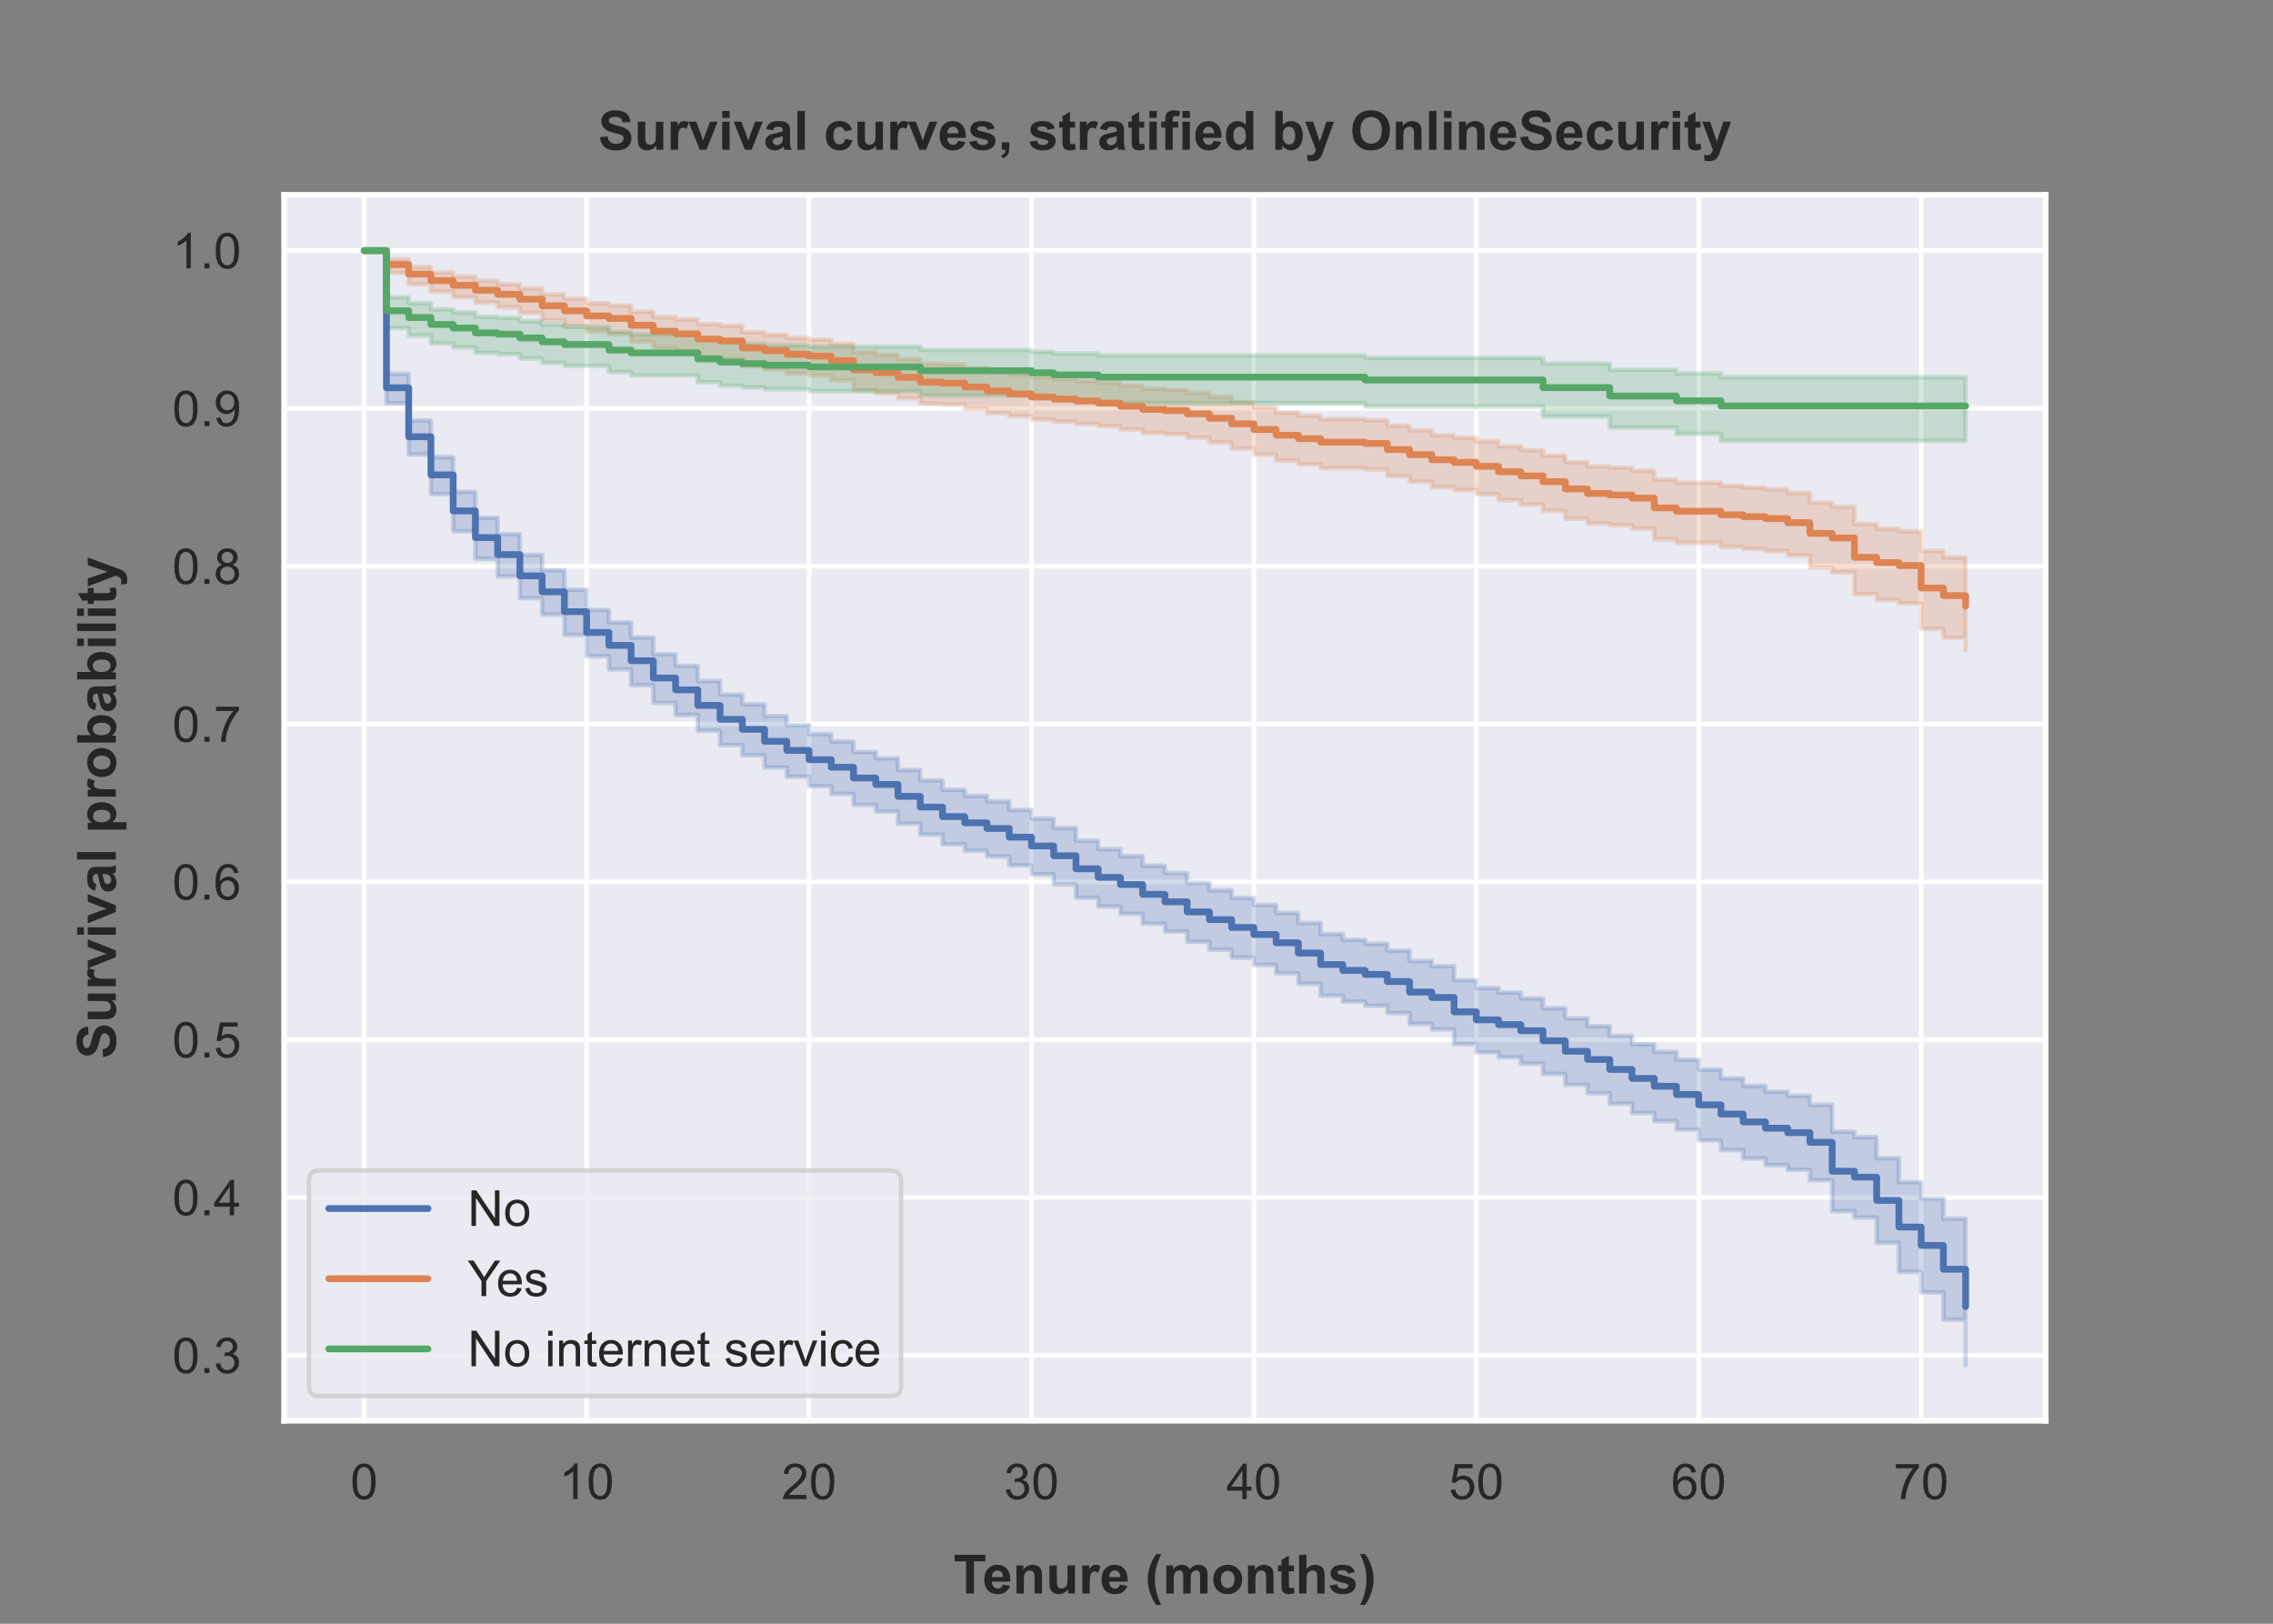 <?xml version="1.0" encoding="utf-8" standalone="no"?>
<!DOCTYPE svg PUBLIC "-//W3C//DTD SVG 1.1//EN"
  "http://www.w3.org/Graphics/SVG/1.1/DTD/svg11.dtd">
<!-- Created with matplotlib (https://matplotlib.org/) -->
<svg height="360pt" version="1.1" viewBox="0 0 504 360" width="504pt" xmlns="http://www.w3.org/2000/svg" xmlns:xlink="http://www.w3.org/1999/xlink">
 <rect x="0" y="0" width="504" height="360" fill="#808080" stroke="none"/>
 <defs>
  <style type="text/css">*{stroke-linecap:butt;stroke-linejoin:round;}</style>
 </defs>
 <g id="figure_1">
  <g id="patch_1">
   <path d="M 0 360 
L 504 360 
L 504 0 
L 0 0 
z
" style="fill:none;"/>
  </g>
  <g id="axes_1">
   <g id="patch_2">
    <path d="M 63 315 
L 453.6 315 
L 453.6 43.2 
L 63 43.2 
z
" style="fill:#eaeaf2;"/>
   </g>
   <g id="matplotlib.axis_1">
    <g id="xtick_1">
     <g id="line2d_1">
      <path clip-path="url(#p06c3c5b87d)" d="M 80.755 315 
L 80.755 43.2 
" style="fill:none;stroke:#ffffff;stroke-linecap:round;"/>
     </g>
     <g id="text_1">
      <!-- 0 -->
      <g style="fill:#262626;" transform="translate(77.696 332.374)scale(0.11 -0.11)">
       <defs>
        <path d="M 4.156 35.297 
Q 4.156 48 6.766 55.734 
Q 9.375 63.484 14.516 67.672 
Q 19.672 71.875 27.484 71.875 
Q 33.25 71.875 37.594 69.547 
Q 41.938 67.234 44.766 62.859 
Q 47.609 58.5 49.219 52.219 
Q 50.828 45.953 50.828 35.297 
Q 50.828 22.703 48.234 14.969 
Q 45.656 7.234 40.5 3 
Q 35.359 -1.219 27.484 -1.219 
Q 17.141 -1.219 11.234 6.203 
Q 4.156 15.141 4.156 35.297 
z
M 13.188 35.297 
Q 13.188 17.672 17.312 11.828 
Q 21.438 6 27.484 6 
Q 33.547 6 37.672 11.859 
Q 41.797 17.719 41.797 35.297 
Q 41.797 52.984 37.672 58.781 
Q 33.547 64.594 27.391 64.594 
Q 21.344 64.594 17.719 59.469 
Q 13.188 52.938 13.188 35.297 
z
" id="ArialMT-48"/>
       </defs>
       <use xlink:href="#ArialMT-48"/>
      </g>
     </g>
    </g>
    <g id="xtick_2">
     <g id="line2d_2">
      <path clip-path="url(#p06c3c5b87d)" d="M 130.073 315 
L 130.073 43.2 
" style="fill:none;stroke:#ffffff;stroke-linecap:round;"/>
     </g>
     <g id="text_2">
      <!-- 10 -->
      <g style="fill:#262626;" transform="translate(123.956 332.374)scale(0.11 -0.11)">
       <defs>
        <path d="M 37.25 0 
L 28.469 0 
L 28.469 56 
Q 25.297 52.984 20.141 49.953 
Q 14.984 46.922 10.891 45.406 
L 10.891 53.906 
Q 18.266 57.375 23.781 62.297 
Q 29.297 67.234 31.594 71.875 
L 37.25 71.875 
z
" id="ArialMT-49"/>
       </defs>
       <use xlink:href="#ArialMT-49"/>
       <use x="55.615" xlink:href="#ArialMT-48"/>
      </g>
     </g>
    </g>
    <g id="xtick_3">
     <g id="line2d_3">
      <path clip-path="url(#p06c3c5b87d)" d="M 179.391 315 
L 179.391 43.2 
" style="fill:none;stroke:#ffffff;stroke-linecap:round;"/>
     </g>
     <g id="text_3">
      <!-- 20 -->
      <g style="fill:#262626;" transform="translate(173.274 332.374)scale(0.11 -0.11)">
       <defs>
        <path d="M 50.344 8.453 
L 50.344 0 
L 3.031 0 
Q 2.938 3.172 4.047 6.109 
Q 5.859 10.938 9.828 15.625 
Q 13.812 20.312 21.344 26.469 
Q 33.016 36.031 37.109 41.625 
Q 41.219 47.219 41.219 52.203 
Q 41.219 57.422 37.469 61 
Q 33.734 64.594 27.734 64.594 
Q 21.391 64.594 17.578 60.781 
Q 13.766 56.984 13.719 50.25 
L 4.688 51.172 
Q 5.609 61.281 11.656 66.578 
Q 17.719 71.875 27.938 71.875 
Q 38.234 71.875 44.234 66.156 
Q 50.25 60.453 50.25 52 
Q 50.25 47.703 48.484 43.547 
Q 46.734 39.406 42.656 34.812 
Q 38.578 30.219 29.109 22.219 
Q 21.188 15.578 18.938 13.203 
Q 16.703 10.844 15.234 8.453 
z
" id="ArialMT-50"/>
       </defs>
       <use xlink:href="#ArialMT-50"/>
       <use x="55.615" xlink:href="#ArialMT-48"/>
      </g>
     </g>
    </g>
    <g id="xtick_4">
     <g id="line2d_4">
      <path clip-path="url(#p06c3c5b87d)" d="M 228.709 315 
L 228.709 43.2 
" style="fill:none;stroke:#ffffff;stroke-linecap:round;"/>
     </g>
     <g id="text_4">
      <!-- 30 -->
      <g style="fill:#262626;" transform="translate(222.592 332.374)scale(0.11 -0.11)">
       <defs>
        <path d="M 4.203 18.891 
L 12.984 20.062 
Q 14.5 12.594 18.141 9.297 
Q 21.781 6 27 6 
Q 33.203 6 37.469 10.297 
Q 41.75 14.594 41.75 20.953 
Q 41.75 27 37.797 30.922 
Q 33.844 34.859 27.734 34.859 
Q 25.25 34.859 21.531 33.891 
L 22.516 41.609 
Q 23.391 41.5 23.922 41.5 
Q 29.547 41.5 34.031 44.422 
Q 38.531 47.359 38.531 53.469 
Q 38.531 58.297 35.25 61.469 
Q 31.984 64.656 26.812 64.656 
Q 21.688 64.656 18.266 61.422 
Q 14.844 58.203 13.875 51.766 
L 5.078 53.328 
Q 6.688 62.156 12.391 67.016 
Q 18.109 71.875 26.609 71.875 
Q 32.469 71.875 37.391 69.359 
Q 42.328 66.844 44.938 62.5 
Q 47.562 58.156 47.562 53.266 
Q 47.562 48.641 45.062 44.828 
Q 42.578 41.016 37.703 38.766 
Q 44.047 37.312 47.562 32.688 
Q 51.078 28.078 51.078 21.141 
Q 51.078 11.766 44.234 5.25 
Q 37.406 -1.266 26.953 -1.266 
Q 17.531 -1.266 11.297 4.344 
Q 5.078 9.969 4.203 18.891 
z
" id="ArialMT-51"/>
       </defs>
       <use xlink:href="#ArialMT-51"/>
       <use x="55.615" xlink:href="#ArialMT-48"/>
      </g>
     </g>
    </g>
    <g id="xtick_5">
     <g id="line2d_5">
      <path clip-path="url(#p06c3c5b87d)" d="M 278.027 315 
L 278.027 43.2 
" style="fill:none;stroke:#ffffff;stroke-linecap:round;"/>
     </g>
     <g id="text_5">
      <!-- 40 -->
      <g style="fill:#262626;" transform="translate(271.91 332.374)scale(0.11 -0.11)">
       <defs>
        <path d="M 32.328 0 
L 32.328 17.141 
L 1.266 17.141 
L 1.266 25.203 
L 33.938 71.578 
L 41.109 71.578 
L 41.109 25.203 
L 50.781 25.203 
L 50.781 17.141 
L 41.109 17.141 
L 41.109 0 
z
M 32.328 25.203 
L 32.328 57.469 
L 9.906 25.203 
z
" id="ArialMT-52"/>
       </defs>
       <use xlink:href="#ArialMT-52"/>
       <use x="55.615" xlink:href="#ArialMT-48"/>
      </g>
     </g>
    </g>
    <g id="xtick_6">
     <g id="line2d_6">
      <path clip-path="url(#p06c3c5b87d)" d="M 327.345 315 
L 327.345 43.2 
" style="fill:none;stroke:#ffffff;stroke-linecap:round;"/>
     </g>
     <g id="text_6">
      <!-- 50 -->
      <g style="fill:#262626;" transform="translate(321.228 332.374)scale(0.11 -0.11)">
       <defs>
        <path d="M 4.156 18.75 
L 13.375 19.531 
Q 14.406 12.797 18.141 9.391 
Q 21.875 6 27.156 6 
Q 33.5 6 37.891 10.781 
Q 42.281 15.578 42.281 23.484 
Q 42.281 31 38.062 35.344 
Q 33.844 39.703 27 39.703 
Q 22.75 39.703 19.328 37.766 
Q 15.922 35.844 13.969 32.766 
L 5.719 33.844 
L 12.641 70.609 
L 48.25 70.609 
L 48.25 62.203 
L 19.672 62.203 
L 15.828 42.969 
Q 22.266 47.469 29.344 47.469 
Q 38.719 47.469 45.156 40.969 
Q 51.609 34.469 51.609 24.266 
Q 51.609 14.547 45.953 7.469 
Q 39.062 -1.219 27.156 -1.219 
Q 17.391 -1.219 11.203 4.25 
Q 5.031 9.719 4.156 18.75 
z
" id="ArialMT-53"/>
       </defs>
       <use xlink:href="#ArialMT-53"/>
       <use x="55.615" xlink:href="#ArialMT-48"/>
      </g>
     </g>
    </g>
    <g id="xtick_7">
     <g id="line2d_7">
      <path clip-path="url(#p06c3c5b87d)" d="M 376.664 315 
L 376.664 43.2 
" style="fill:none;stroke:#ffffff;stroke-linecap:round;"/>
     </g>
     <g id="text_7">
      <!-- 60 -->
      <g style="fill:#262626;" transform="translate(370.547 332.374)scale(0.11 -0.11)">
       <defs>
        <path d="M 49.75 54.047 
L 41.016 53.375 
Q 39.844 58.547 37.703 60.891 
Q 34.125 64.656 28.906 64.656 
Q 24.703 64.656 21.531 62.312 
Q 17.391 59.281 14.984 53.469 
Q 12.594 47.656 12.5 36.922 
Q 15.672 41.75 20.266 44.094 
Q 24.859 46.438 29.891 46.438 
Q 38.672 46.438 44.844 39.969 
Q 51.031 33.5 51.031 23.25 
Q 51.031 16.5 48.125 10.719 
Q 45.219 4.938 40.141 1.859 
Q 35.062 -1.219 28.609 -1.219 
Q 17.625 -1.219 10.688 6.859 
Q 3.766 14.938 3.766 33.5 
Q 3.766 54.25 11.422 63.672 
Q 18.109 71.875 29.438 71.875 
Q 37.891 71.875 43.281 67.141 
Q 48.688 62.406 49.75 54.047 
z
M 13.875 23.188 
Q 13.875 18.656 15.797 14.5 
Q 17.719 10.359 21.188 8.172 
Q 24.656 6 28.469 6 
Q 34.031 6 38.031 10.484 
Q 42.047 14.984 42.047 22.703 
Q 42.047 30.125 38.078 34.391 
Q 34.125 38.672 28.125 38.672 
Q 22.172 38.672 18.016 34.391 
Q 13.875 30.125 13.875 23.188 
z
" id="ArialMT-54"/>
       </defs>
       <use xlink:href="#ArialMT-54"/>
       <use x="55.615" xlink:href="#ArialMT-48"/>
      </g>
     </g>
    </g>
    <g id="xtick_8">
     <g id="line2d_8">
      <path clip-path="url(#p06c3c5b87d)" d="M 425.982 315 
L 425.982 43.2 
" style="fill:none;stroke:#ffffff;stroke-linecap:round;"/>
     </g>
     <g id="text_8">
      <!-- 70 -->
      <g style="fill:#262626;" transform="translate(419.865 332.374)scale(0.11 -0.11)">
       <defs>
        <path d="M 4.734 62.203 
L 4.734 70.656 
L 51.078 70.656 
L 51.078 63.812 
Q 44.234 56.547 37.516 44.484 
Q 30.812 32.422 27.156 19.672 
Q 24.516 10.688 23.781 0 
L 14.75 0 
Q 14.891 8.453 18.062 20.406 
Q 21.234 32.375 27.172 43.484 
Q 33.109 54.594 39.797 62.203 
z
" id="ArialMT-55"/>
       </defs>
       <use xlink:href="#ArialMT-55"/>
       <use x="55.615" xlink:href="#ArialMT-48"/>
      </g>
     </g>
    </g>
    <g id="text_9">
     <!-- Tenure (months) -->
     <g style="fill:#262626;" transform="translate(211.414 353.295)scale(0.12 -0.12)">
      <defs>
       <path d="M 23.391 0 
L 23.391 59.469 
L 2.156 59.469 
L 2.156 71.578 
L 59.031 71.578 
L 59.031 59.469 
L 37.844 59.469 
L 37.844 0 
z
" id="Arial-BoldMT-84"/>
       <path d="M 37.203 16.5 
L 50.875 14.203 
Q 48.25 6.688 42.547 2.75 
Q 36.859 -1.172 28.328 -1.172 
Q 14.797 -1.172 8.297 7.672 
Q 3.172 14.75 3.172 25.531 
Q 3.172 38.422 9.906 45.719 
Q 16.656 53.031 26.953 53.031 
Q 38.531 53.031 45.219 45.391 
Q 51.906 37.75 51.609 21.969 
L 17.234 21.969 
Q 17.391 15.875 20.562 12.469 
Q 23.734 9.078 28.469 9.078 
Q 31.688 9.078 33.875 10.828 
Q 36.078 12.594 37.203 16.5 
z
M 37.984 30.375 
Q 37.844 36.328 34.906 39.422 
Q 31.984 42.531 27.781 42.531 
Q 23.297 42.531 20.359 39.266 
Q 17.438 35.984 17.484 30.375 
z
" id="Arial-BoldMT-101"/>
       <path d="M 54.344 0 
L 40.625 0 
L 40.625 26.469 
Q 40.625 34.859 39.75 37.328 
Q 38.875 39.797 36.891 41.156 
Q 34.906 42.531 32.125 42.531 
Q 28.562 42.531 25.734 40.578 
Q 22.906 38.625 21.844 35.391 
Q 20.797 32.172 20.797 23.484 
L 20.797 0 
L 7.078 0 
L 7.078 51.859 
L 19.828 51.859 
L 19.828 44.234 
Q 26.609 53.031 36.922 53.031 
Q 41.453 53.031 45.203 51.391 
Q 48.969 49.75 50.891 47.203 
Q 52.828 44.672 53.578 41.453 
Q 54.344 38.234 54.344 32.234 
z
" id="Arial-BoldMT-110"/>
       <path d="M 41.312 0 
L 41.312 7.766 
Q 38.484 3.609 33.859 1.219 
Q 29.25 -1.172 24.125 -1.172 
Q 18.891 -1.172 14.734 1.125 
Q 10.594 3.422 8.734 7.562 
Q 6.891 11.719 6.891 19.047 
L 6.891 51.859 
L 20.609 51.859 
L 20.609 28.031 
Q 20.609 17.094 21.359 14.625 
Q 22.125 12.156 24.125 10.719 
Q 26.125 9.281 29.203 9.281 
Q 32.719 9.281 35.5 11.203 
Q 38.281 13.141 39.297 15.984 
Q 40.328 18.844 40.328 29.984 
L 40.328 51.859 
L 54.047 51.859 
L 54.047 0 
z
" id="Arial-BoldMT-117"/>
       <path d="M 20.312 0 
L 6.594 0 
L 6.594 51.859 
L 19.344 51.859 
L 19.344 44.484 
Q 22.609 49.703 25.219 51.359 
Q 27.828 53.031 31.156 53.031 
Q 35.844 53.031 40.188 50.438 
L 35.938 38.484 
Q 32.469 40.719 29.5 40.719 
Q 26.609 40.719 24.609 39.125 
Q 22.609 37.547 21.453 33.391 
Q 20.312 29.25 20.312 16.016 
z
" id="Arial-BoldMT-114"/>
       <path id="Arial-BoldMT-32"/>
       <path d="M 29.938 -21.047 
L 20.516 -21.047 
Q 13.031 -9.766 9.125 2.391 
Q 5.219 14.547 5.219 25.922 
Q 5.219 40.047 10.062 52.641 
Q 14.266 63.578 20.703 72.797 
L 30.078 72.797 
Q 23.391 58.016 20.875 47.625 
Q 18.359 37.25 18.359 25.641 
Q 18.359 17.625 19.844 9.219 
Q 21.344 0.828 23.922 -6.734 
Q 25.641 -11.719 29.938 -21.047 
z
" id="Arial-BoldMT-40"/>
       <path d="M 6.156 51.859 
L 18.797 51.859 
L 18.797 44.781 
Q 25.594 53.031 34.969 53.031 
Q 39.938 53.031 43.594 50.969 
Q 47.266 48.922 49.609 44.781 
Q 53.031 48.922 56.984 50.969 
Q 60.938 53.031 65.438 53.031 
Q 71.141 53.031 75.094 50.703 
Q 79.047 48.391 81 43.891 
Q 82.422 40.578 82.422 33.156 
L 82.422 0 
L 68.703 0 
L 68.703 29.641 
Q 68.703 37.359 67.281 39.594 
Q 65.375 42.531 61.422 42.531 
Q 58.547 42.531 56 40.766 
Q 53.469 39.016 52.344 35.625 
Q 51.219 32.234 51.219 24.906 
L 51.219 0 
L 37.5 0 
L 37.5 28.422 
Q 37.5 35.984 36.766 38.172 
Q 36.031 40.375 34.484 41.453 
Q 32.953 42.531 30.328 42.531 
Q 27.156 42.531 24.609 40.812 
Q 22.078 39.109 20.969 35.891 
Q 19.875 32.672 19.875 25.203 
L 19.875 0 
L 6.156 0 
z
" id="Arial-BoldMT-109"/>
       <path d="M 4 26.656 
Q 4 33.5 7.375 39.891 
Q 10.75 46.297 16.922 49.656 
Q 23.094 53.031 30.719 53.031 
Q 42.484 53.031 50 45.391 
Q 57.516 37.75 57.516 26.078 
Q 57.516 14.312 49.922 6.562 
Q 42.328 -1.172 30.812 -1.172 
Q 23.688 -1.172 17.219 2.047 
Q 10.75 5.281 7.375 11.5 
Q 4 17.719 4 26.656 
z
M 18.062 25.922 
Q 18.062 18.219 21.719 14.109 
Q 25.391 10.016 30.766 10.016 
Q 36.141 10.016 39.766 14.109 
Q 43.406 18.219 43.406 26.031 
Q 43.406 33.641 39.766 37.734 
Q 36.141 41.844 30.766 41.844 
Q 25.391 41.844 21.719 37.734 
Q 18.062 33.641 18.062 25.922 
z
" id="Arial-BoldMT-111"/>
       <path d="M 30.953 51.859 
L 30.953 40.922 
L 21.578 40.922 
L 21.578 20.016 
Q 21.578 13.672 21.844 12.625 
Q 22.125 11.578 23.078 10.891 
Q 24.031 10.203 25.391 10.203 
Q 27.297 10.203 30.906 11.531 
L 32.078 0.875 
Q 27.297 -1.172 21.234 -1.172 
Q 17.531 -1.172 14.547 0.062 
Q 11.578 1.312 10.188 3.297 
Q 8.797 5.281 8.25 8.641 
Q 7.812 11.031 7.812 18.312 
L 7.812 40.922 
L 1.516 40.922 
L 1.516 51.859 
L 7.812 51.859 
L 7.812 62.156 
L 21.578 70.172 
L 21.578 51.859 
z
" id="Arial-BoldMT-116"/>
       <path d="M 20.844 71.578 
L 20.844 45.266 
Q 27.484 53.031 36.719 53.031 
Q 41.453 53.031 45.266 51.266 
Q 49.078 49.516 51 46.781 
Q 52.938 44.047 53.641 40.719 
Q 54.344 37.406 54.344 30.422 
L 54.344 0 
L 40.625 0 
L 40.625 27.391 
Q 40.625 35.547 39.844 37.734 
Q 39.062 39.938 37.078 41.234 
Q 35.109 42.531 32.125 42.531 
Q 28.719 42.531 26.031 40.859 
Q 23.344 39.203 22.094 35.859 
Q 20.844 32.516 20.844 25.984 
L 20.844 0 
L 7.125 0 
L 7.125 71.578 
z
" id="Arial-BoldMT-104"/>
       <path d="M 2.344 14.797 
L 16.109 16.891 
Q 17 12.891 19.672 10.812 
Q 22.359 8.734 27.203 8.734 
Q 32.516 8.734 35.203 10.688 
Q 37.016 12.062 37.016 14.359 
Q 37.016 15.922 36.031 16.938 
Q 35.016 17.922 31.453 18.75 
Q 14.844 22.406 10.406 25.438 
Q 4.25 29.641 4.25 37.109 
Q 4.25 43.844 9.562 48.438 
Q 14.891 53.031 26.078 53.031 
Q 36.719 53.031 41.891 49.562 
Q 47.078 46.094 49.031 39.312 
L 36.078 36.922 
Q 35.25 39.938 32.922 41.547 
Q 30.609 43.172 26.312 43.172 
Q 20.906 43.172 18.562 41.656 
Q 17 40.578 17 38.875 
Q 17 37.406 18.359 36.375 
Q 20.219 35.016 31.172 32.516 
Q 42.141 30.031 46.484 26.422 
Q 50.781 22.75 50.781 16.219 
Q 50.781 9.078 44.828 3.953 
Q 38.875 -1.172 27.203 -1.172 
Q 16.609 -1.172 10.422 3.125 
Q 4.25 7.422 2.344 14.797 
z
" id="Arial-BoldMT-115"/>
       <path d="M 3.375 -21.047 
Q 7.422 -12.359 9.078 -7.719 
Q 10.75 -3.078 12.156 2.969 
Q 13.578 9.031 14.25 14.469 
Q 14.938 19.922 14.938 25.641 
Q 14.938 37.25 12.453 47.625 
Q 9.969 58.016 3.266 72.797 
L 12.594 72.797 
Q 19.969 62.312 24.047 50.531 
Q 28.125 38.766 28.125 26.656 
Q 28.125 16.453 24.906 4.781 
Q 21.234 -8.297 12.844 -21.047 
z
" id="Arial-BoldMT-41"/>
      </defs>
      <use xlink:href="#Arial-BoldMT-84"/>
      <use x="53.709" xlink:href="#Arial-BoldMT-101"/>
      <use x="109.324" xlink:href="#Arial-BoldMT-110"/>
      <use x="170.408" xlink:href="#Arial-BoldMT-117"/>
      <use x="231.492" xlink:href="#Arial-BoldMT-114"/>
      <use x="270.408" xlink:href="#Arial-BoldMT-101"/>
      <use x="326.023" xlink:href="#Arial-BoldMT-32"/>
      <use x="353.807" xlink:href="#Arial-BoldMT-40"/>
      <use x="387.107" xlink:href="#Arial-BoldMT-109"/>
      <use x="476.023" xlink:href="#Arial-BoldMT-111"/>
      <use x="537.107" xlink:href="#Arial-BoldMT-110"/>
      <use x="598.191" xlink:href="#Arial-BoldMT-116"/>
      <use x="631.492" xlink:href="#Arial-BoldMT-104"/>
      <use x="692.576" xlink:href="#Arial-BoldMT-115"/>
      <use x="748.191" xlink:href="#Arial-BoldMT-41"/>
     </g>
    </g>
   </g>
   <g id="matplotlib.axis_2">
    <g id="ytick_1">
     <g id="line2d_9">
      <path clip-path="url(#p06c3c5b87d)" d="M 63 300.487 
L 453.6 300.487 
" style="fill:none;stroke:#ffffff;stroke-linecap:round;"/>
     </g>
     <g id="text_10">
      <!-- 0.3 -->
      <g style="fill:#262626;" transform="translate(38.21 304.424)scale(0.11 -0.11)">
       <defs>
        <path d="M 9.078 0 
L 9.078 10.016 
L 19.094 10.016 
L 19.094 0 
z
" id="ArialMT-46"/>
       </defs>
       <use xlink:href="#ArialMT-48"/>
       <use x="55.615" xlink:href="#ArialMT-46"/>
       <use x="83.398" xlink:href="#ArialMT-51"/>
      </g>
     </g>
    </g>
    <g id="ytick_2">
     <g id="line2d_10">
      <path clip-path="url(#p06c3c5b87d)" d="M 63 265.497 
L 453.6 265.497 
" style="fill:none;stroke:#ffffff;stroke-linecap:round;"/>
     </g>
     <g id="text_11">
      <!-- 0.4 -->
      <g style="fill:#262626;" transform="translate(38.21 269.433)scale(0.11 -0.11)">
       <use xlink:href="#ArialMT-48"/>
       <use x="55.615" xlink:href="#ArialMT-46"/>
       <use x="83.398" xlink:href="#ArialMT-52"/>
      </g>
     </g>
    </g>
    <g id="ytick_3">
     <g id="line2d_11">
      <path clip-path="url(#p06c3c5b87d)" d="M 63 230.506 
L 453.6 230.506 
" style="fill:none;stroke:#ffffff;stroke-linecap:round;"/>
     </g>
     <g id="text_12">
      <!-- 0.5 -->
      <g style="fill:#262626;" transform="translate(38.21 234.443)scale(0.11 -0.11)">
       <use xlink:href="#ArialMT-48"/>
       <use x="55.615" xlink:href="#ArialMT-46"/>
       <use x="83.398" xlink:href="#ArialMT-53"/>
      </g>
     </g>
    </g>
    <g id="ytick_4">
     <g id="line2d_12">
      <path clip-path="url(#p06c3c5b87d)" d="M 63 195.516 
L 453.6 195.516 
" style="fill:none;stroke:#ffffff;stroke-linecap:round;"/>
     </g>
     <g id="text_13">
      <!-- 0.6 -->
      <g style="fill:#262626;" transform="translate(38.21 199.453)scale(0.11 -0.11)">
       <use xlink:href="#ArialMT-48"/>
       <use x="55.615" xlink:href="#ArialMT-46"/>
       <use x="83.398" xlink:href="#ArialMT-54"/>
      </g>
     </g>
    </g>
    <g id="ytick_5">
     <g id="line2d_13">
      <path clip-path="url(#p06c3c5b87d)" d="M 63 160.526 
L 453.6 160.526 
" style="fill:none;stroke:#ffffff;stroke-linecap:round;"/>
     </g>
     <g id="text_14">
      <!-- 0.7 -->
      <g style="fill:#262626;" transform="translate(38.21 164.462)scale(0.11 -0.11)">
       <use xlink:href="#ArialMT-48"/>
       <use x="55.615" xlink:href="#ArialMT-46"/>
       <use x="83.398" xlink:href="#ArialMT-55"/>
      </g>
     </g>
    </g>
    <g id="ytick_6">
     <g id="line2d_14">
      <path clip-path="url(#p06c3c5b87d)" d="M 63 125.535 
L 453.6 125.535 
" style="fill:none;stroke:#ffffff;stroke-linecap:round;"/>
     </g>
     <g id="text_15">
      <!-- 0.8 -->
      <g style="fill:#262626;" transform="translate(38.21 129.472)scale(0.11 -0.11)">
       <defs>
        <path d="M 17.672 38.812 
Q 12.203 40.828 9.562 44.531 
Q 6.938 48.25 6.938 53.422 
Q 6.938 61.234 12.547 66.547 
Q 18.172 71.875 27.484 71.875 
Q 36.859 71.875 42.578 66.422 
Q 48.297 60.984 48.297 53.172 
Q 48.297 48.188 45.672 44.5 
Q 43.062 40.828 37.75 38.812 
Q 44.344 36.672 47.781 31.875 
Q 51.219 27.094 51.219 20.453 
Q 51.219 11.281 44.719 5.031 
Q 38.234 -1.219 27.641 -1.219 
Q 17.047 -1.219 10.547 5.047 
Q 4.047 11.328 4.047 20.703 
Q 4.047 27.688 7.594 32.391 
Q 11.141 37.109 17.672 38.812 
z
M 15.922 53.719 
Q 15.922 48.641 19.188 45.406 
Q 22.469 42.188 27.688 42.188 
Q 32.766 42.188 36.016 45.375 
Q 39.266 48.578 39.266 53.219 
Q 39.266 58.062 35.906 61.359 
Q 32.562 64.656 27.594 64.656 
Q 22.562 64.656 19.234 61.422 
Q 15.922 58.203 15.922 53.719 
z
M 13.094 20.656 
Q 13.094 16.891 14.875 13.375 
Q 16.656 9.859 20.172 7.922 
Q 23.688 6 27.734 6 
Q 34.031 6 38.125 10.047 
Q 42.234 14.109 42.234 20.359 
Q 42.234 26.703 38.016 30.859 
Q 33.797 35.016 27.438 35.016 
Q 21.234 35.016 17.156 30.906 
Q 13.094 26.812 13.094 20.656 
z
" id="ArialMT-56"/>
       </defs>
       <use xlink:href="#ArialMT-48"/>
       <use x="55.615" xlink:href="#ArialMT-46"/>
       <use x="83.398" xlink:href="#ArialMT-56"/>
      </g>
     </g>
    </g>
    <g id="ytick_7">
     <g id="line2d_15">
      <path clip-path="url(#p06c3c5b87d)" d="M 63 90.545 
L 453.6 90.545 
" style="fill:none;stroke:#ffffff;stroke-linecap:round;"/>
     </g>
     <g id="text_16">
      <!-- 0.9 -->
      <g style="fill:#262626;" transform="translate(38.21 94.482)scale(0.11 -0.11)">
       <defs>
        <path d="M 5.469 16.547 
L 13.922 17.328 
Q 14.984 11.375 18.016 8.688 
Q 21.047 6 25.781 6 
Q 29.828 6 32.875 7.859 
Q 35.938 9.719 37.891 12.812 
Q 39.844 15.922 41.156 21.188 
Q 42.484 26.469 42.484 31.938 
Q 42.484 32.516 42.438 33.688 
Q 39.797 29.5 35.234 26.875 
Q 30.672 24.266 25.344 24.266 
Q 16.453 24.266 10.297 30.703 
Q 4.156 37.156 4.156 47.703 
Q 4.156 58.594 10.578 65.234 
Q 17 71.875 26.656 71.875 
Q 33.641 71.875 39.422 68.109 
Q 45.219 64.359 48.219 57.391 
Q 51.219 50.438 51.219 37.25 
Q 51.219 23.531 48.234 15.406 
Q 45.266 7.281 39.375 3.031 
Q 33.5 -1.219 25.594 -1.219 
Q 17.188 -1.219 11.859 3.438 
Q 6.547 8.109 5.469 16.547 
z
M 41.453 48.141 
Q 41.453 55.719 37.422 60.156 
Q 33.406 64.594 27.734 64.594 
Q 21.875 64.594 17.531 59.812 
Q 13.188 55.031 13.188 47.406 
Q 13.188 40.578 17.312 36.297 
Q 21.438 32.031 27.484 32.031 
Q 33.594 32.031 37.516 36.297 
Q 41.453 40.578 41.453 48.141 
z
" id="ArialMT-57"/>
       </defs>
       <use xlink:href="#ArialMT-48"/>
       <use x="55.615" xlink:href="#ArialMT-46"/>
       <use x="83.398" xlink:href="#ArialMT-57"/>
      </g>
     </g>
    </g>
    <g id="ytick_8">
     <g id="line2d_16">
      <path clip-path="url(#p06c3c5b87d)" d="M 63 55.555 
L 453.6 55.555 
" style="fill:none;stroke:#ffffff;stroke-linecap:round;"/>
     </g>
     <g id="text_17">
      <!-- 1.0 -->
      <g style="fill:#262626;" transform="translate(38.21 59.491)scale(0.11 -0.11)">
       <use xlink:href="#ArialMT-49"/>
       <use x="55.615" xlink:href="#ArialMT-46"/>
       <use x="83.398" xlink:href="#ArialMT-48"/>
      </g>
     </g>
    </g>
    <g id="text_18">
     <!-- Survival probability -->
     <g style="fill:#262626;" transform="translate(25.684 234.778)rotate(-90)scale(0.12 -0.12)">
      <defs>
       <path d="M 3.609 23.297 
L 17.672 24.656 
Q 18.953 17.578 22.828 14.25 
Q 26.703 10.938 33.297 10.938 
Q 40.281 10.938 43.812 13.891 
Q 47.359 16.844 47.359 20.797 
Q 47.359 23.344 45.875 25.125 
Q 44.391 26.906 40.672 28.219 
Q 38.141 29.109 29.109 31.344 
Q 17.484 34.234 12.797 38.422 
Q 6.203 44.344 6.203 52.828 
Q 6.203 58.297 9.297 63.062 
Q 12.406 67.828 18.234 70.312 
Q 24.078 72.797 32.328 72.797 
Q 45.797 72.797 52.609 66.891 
Q 59.422 60.984 59.766 51.125 
L 45.312 50.484 
Q 44.391 56 41.328 58.422 
Q 38.281 60.844 32.172 60.844 
Q 25.875 60.844 22.312 58.25 
Q 20.016 56.594 20.016 53.812 
Q 20.016 51.266 22.172 49.469 
Q 24.906 47.172 35.453 44.672 
Q 46 42.188 51.047 39.516 
Q 56.109 36.859 58.953 32.25 
Q 61.812 27.641 61.812 20.844 
Q 61.812 14.703 58.391 9.328 
Q 54.984 3.953 48.734 1.344 
Q 42.484 -1.266 33.156 -1.266 
Q 19.578 -1.266 12.297 5 
Q 5.031 11.281 3.609 23.297 
z
" id="Arial-BoldMT-83"/>
       <path d="M 21.438 0 
L 0.531 51.859 
L 14.938 51.859 
L 24.703 25.391 
L 27.547 16.547 
Q 28.656 19.922 28.953 21 
Q 29.641 23.188 30.422 25.391 
L 40.281 51.859 
L 54.391 51.859 
L 33.797 0 
z
" id="Arial-BoldMT-118"/>
       <path d="M 7.172 58.891 
L 7.172 71.578 
L 20.906 71.578 
L 20.906 58.891 
z
M 7.172 0 
L 7.172 51.859 
L 20.906 51.859 
L 20.906 0 
z
" id="Arial-BoldMT-105"/>
       <path d="M 17.438 36.031 
L 4.984 38.281 
Q 7.078 45.797 12.203 49.406 
Q 17.328 53.031 27.438 53.031 
Q 36.625 53.031 41.109 50.859 
Q 45.609 48.688 47.438 45.344 
Q 49.266 42 49.266 33.062 
L 49.125 17.047 
Q 49.125 10.203 49.781 6.953 
Q 50.438 3.719 52.25 0 
L 38.672 0 
Q 38.141 1.375 37.359 4.047 
Q 37.016 5.281 36.859 5.672 
Q 33.344 2.25 29.344 0.531 
Q 25.344 -1.172 20.797 -1.172 
Q 12.797 -1.172 8.172 3.172 
Q 3.562 7.516 3.562 14.156 
Q 3.562 18.562 5.656 22 
Q 7.766 25.438 11.547 27.266 
Q 15.328 29.109 22.469 30.469 
Q 32.078 32.281 35.797 33.844 
L 35.797 35.203 
Q 35.797 39.156 33.844 40.844 
Q 31.891 42.531 26.469 42.531 
Q 22.797 42.531 20.75 41.094 
Q 18.703 39.656 17.438 36.031 
z
M 35.797 24.906 
Q 33.156 24.031 27.438 22.797 
Q 21.734 21.578 19.969 20.406 
Q 17.281 18.5 17.281 15.578 
Q 17.281 12.703 19.422 10.594 
Q 21.578 8.5 24.906 8.5 
Q 28.609 8.5 31.984 10.938 
Q 34.469 12.797 35.25 15.484 
Q 35.797 17.234 35.797 22.172 
z
" id="Arial-BoldMT-97"/>
       <path d="M 7.172 0 
L 7.172 71.578 
L 20.906 71.578 
L 20.906 0 
z
" id="Arial-BoldMT-108"/>
       <path d="M 6.781 51.859 
L 19.578 51.859 
L 19.578 44.234 
Q 22.078 48.141 26.312 50.578 
Q 30.562 53.031 35.75 53.031 
Q 44.781 53.031 51.078 45.953 
Q 57.375 38.875 57.375 26.219 
Q 57.375 13.234 51.016 6.031 
Q 44.672 -1.172 35.641 -1.172 
Q 31.344 -1.172 27.844 0.531 
Q 24.359 2.25 20.516 6.391 
L 20.516 -19.734 
L 6.781 -19.734 
z
M 20.359 26.812 
Q 20.359 18.062 23.828 13.891 
Q 27.297 9.719 32.281 9.719 
Q 37.062 9.719 40.234 13.547 
Q 43.406 17.391 43.406 26.125 
Q 43.406 34.281 40.125 38.234 
Q 36.859 42.188 32.031 42.188 
Q 27 42.188 23.672 38.297 
Q 20.359 34.422 20.359 26.812 
z
" id="Arial-BoldMT-112"/>
       <path d="M 6.594 0 
L 6.594 71.578 
L 20.312 71.578 
L 20.312 45.797 
Q 26.656 53.031 35.359 53.031 
Q 44.828 53.031 51.031 46.172 
Q 57.234 39.312 57.234 26.469 
Q 57.234 13.188 50.906 6 
Q 44.578 -1.172 35.547 -1.172 
Q 31.109 -1.172 26.781 1.047 
Q 22.469 3.266 19.344 7.625 
L 19.344 0 
z
M 20.219 27.047 
Q 20.219 19 22.75 15.141 
Q 26.312 9.672 32.234 9.672 
Q 36.766 9.672 39.969 13.547 
Q 43.172 17.438 43.172 25.781 
Q 43.172 34.672 39.938 38.594 
Q 36.719 42.531 31.688 42.531 
Q 26.766 42.531 23.484 38.688 
Q 20.219 34.859 20.219 27.047 
z
" id="Arial-BoldMT-98"/>
       <path d="M 0.688 51.859 
L 15.281 51.859 
L 27.688 15.047 
L 39.797 51.859 
L 54 51.859 
L 35.688 1.953 
L 32.422 -7.078 
Q 30.609 -11.625 28.969 -14.016 
Q 27.344 -16.406 25.219 -17.891 
Q 23.094 -19.391 19.984 -20.219 
Q 16.891 -21.047 12.984 -21.047 
Q 9.031 -21.047 5.219 -20.219 
L 4 -9.469 
Q 7.234 -10.109 9.812 -10.109 
Q 14.594 -10.109 16.891 -7.297 
Q 19.188 -4.5 20.406 -0.141 
z
" id="Arial-BoldMT-121"/>
      </defs>
      <use xlink:href="#Arial-BoldMT-83"/>
      <use x="66.699" xlink:href="#Arial-BoldMT-117"/>
      <use x="127.783" xlink:href="#Arial-BoldMT-114"/>
      <use x="166.699" xlink:href="#Arial-BoldMT-118"/>
      <use x="222.314" xlink:href="#Arial-BoldMT-105"/>
      <use x="250.098" xlink:href="#Arial-BoldMT-118"/>
      <use x="305.713" xlink:href="#Arial-BoldMT-97"/>
      <use x="361.328" xlink:href="#Arial-BoldMT-108"/>
      <use x="389.111" xlink:href="#Arial-BoldMT-32"/>
      <use x="416.895" xlink:href="#Arial-BoldMT-112"/>
      <use x="477.979" xlink:href="#Arial-BoldMT-114"/>
      <use x="516.895" xlink:href="#Arial-BoldMT-111"/>
      <use x="577.979" xlink:href="#Arial-BoldMT-98"/>
      <use x="639.062" xlink:href="#Arial-BoldMT-97"/>
      <use x="694.678" xlink:href="#Arial-BoldMT-98"/>
      <use x="755.762" xlink:href="#Arial-BoldMT-105"/>
      <use x="783.545" xlink:href="#Arial-BoldMT-108"/>
      <use x="811.328" xlink:href="#Arial-BoldMT-105"/>
      <use x="839.111" xlink:href="#Arial-BoldMT-116"/>
      <use x="872.412" xlink:href="#Arial-BoldMT-121"/>
     </g>
    </g>
   </g>
   <g id="PolyCollection_1">
    <defs>
     <path d="M 80.755 -304.445 
L 80.755 -304.445 
L 85.686 -304.445 
L 85.686 -270.588 
L 90.618 -270.588 
L 90.618 -259.238 
L 95.55 -259.238 
L 95.55 -250.471 
L 100.482 -250.471 
L 100.482 -242.215 
L 105.414 -242.215 
L 105.414 -236.118 
L 110.345 -236.118 
L 110.345 -232.23 
L 115.277 -232.23 
L 115.277 -227.378 
L 120.209 -227.378 
L 120.209 -223.749 
L 125.141 -223.749 
L 125.141 -219.232 
L 130.073 -219.232 
L 130.073 -214.515 
L 135.005 -214.515 
L 135.005 -211.579 
L 139.936 -211.579 
L 139.936 -208.096 
L 144.868 -208.096 
L 144.868 -204.177 
L 149.8 -204.177 
L 149.8 -201.484 
L 154.732 -201.484 
L 154.732 -197.974 
L 159.664 -197.974 
L 159.664 -194.813 
L 164.595 -194.813 
L 164.595 -192.55 
L 169.527 -192.55 
L 169.527 -189.847 
L 174.459 -189.847 
L 174.459 -187.776 
L 179.391 -187.776 
L 179.391 -185.674 
L 184.323 -185.674 
L 184.323 -183.971 
L 189.255 -183.971 
L 189.255 -181.527 
L 194.186 -181.527 
L 194.186 -180.065 
L 199.118 -180.065 
L 199.118 -177.379 
L 204.05 -177.379 
L 204.05 -174.955 
L 208.982 -174.955 
L 208.982 -172.804 
L 213.914 -172.804 
L 213.914 -171.388 
L 218.845 -171.388 
L 218.845 -170.108 
L 223.777 -170.108 
L 223.777 -168.148 
L 228.709 -168.148 
L 228.709 -166.143 
L 233.641 -166.143 
L 233.641 -163.928 
L 238.573 -163.928 
L 238.573 -160.974 
L 243.505 -160.974 
L 243.505 -159.028 
L 248.436 -159.028 
L 248.436 -157.405 
L 253.368 -157.405 
L 253.368 -155.191 
L 258.3 -155.191 
L 258.3 -153.491 
L 263.232 -153.491 
L 263.232 -151.2 
L 268.164 -151.2 
L 268.164 -149.452 
L 273.095 -149.452 
L 273.095 -147.679 
L 278.027 -147.679 
L 278.027 -146.069 
L 282.959 -146.069 
L 282.959 -144.205 
L 287.891 -144.205 
L 287.891 -141.863 
L 292.823 -141.863 
L 292.823 -139.258 
L 297.755 -139.258 
L 297.755 -137.928 
L 302.686 -137.928 
L 302.686 -137.018 
L 307.618 -137.018 
L 307.618 -135.391 
L 312.55 -135.391 
L 312.55 -132.989 
L 317.482 -132.989 
L 317.482 -131.764 
L 322.414 -131.764 
L 322.414 -128.491 
L 327.345 -128.491 
L 327.345 -126.665 
L 332.277 -126.665 
L 332.277 -125.591 
L 337.209 -125.591 
L 337.209 -124.199 
L 342.141 -124.199 
L 342.141 -121.883 
L 347.073 -121.883 
L 347.073 -119.481 
L 352.005 -119.481 
L 352.005 -117.601 
L 356.936 -117.601 
L 356.936 -115.315 
L 361.868 -115.315 
L 361.868 -113.251 
L 366.8 -113.251 
L 366.8 -111.44 
L 371.732 -111.44 
L 371.732 -109.537 
L 376.664 -109.537 
L 376.664 -107.136 
L 381.595 -107.136 
L 381.595 -104.995 
L 386.527 -104.995 
L 386.527 -103.151 
L 391.459 -103.151 
L 391.459 -101.69 
L 396.391 -101.69 
L 396.391 -100.643 
L 401.323 -100.643 
L 401.323 -98.35 
L 406.255 -98.35 
L 406.255 -91.478 
L 411.186 -91.478 
L 411.186 -90.068 
L 416.118 -90.068 
L 416.118 -84.453 
L 421.05 -84.453 
L 421.05 -77.987 
L 425.982 -77.987 
L 425.982 -73.462 
L 430.914 -73.462 
L 430.914 -67.421 
L 435.845 -67.421 
L 435.845 -57.355 
L 435.845 -83.435 
L 435.845 -83.435 
L 435.845 -89.803 
L 430.914 -89.803 
L 430.914 -94.28 
L 425.982 -94.28 
L 425.982 -97.877 
L 421.05 -97.877 
L 421.05 -103.205 
L 416.118 -103.205 
L 416.118 -107.892 
L 411.186 -107.892 
L 411.186 -109.093 
L 406.255 -109.093 
L 406.255 -115.033 
L 401.323 -115.033 
L 401.323 -117.024 
L 396.391 -117.024 
L 396.391 -117.947 
L 391.459 -117.947 
L 391.459 -119.249 
L 386.527 -119.249 
L 386.527 -120.903 
L 381.595 -120.903 
L 381.595 -122.842 
L 376.664 -122.842 
L 376.664 -125.033 
L 371.732 -125.033 
L 371.732 -126.776 
L 366.8 -126.776 
L 366.8 -128.443 
L 361.868 -128.443 
L 361.868 -130.352 
L 356.936 -130.352 
L 356.936 -132.476 
L 352.005 -132.476 
L 352.005 -134.228 
L 347.073 -134.228 
L 347.073 -136.473 
L 342.141 -136.473 
L 342.141 -138.641 
L 337.209 -138.641 
L 337.209 -139.949 
L 332.277 -139.949 
L 332.277 -140.961 
L 327.345 -140.961 
L 327.345 -142.684 
L 322.414 -142.684 
L 322.414 -145.778 
L 317.482 -145.778 
L 317.482 -146.938 
L 312.55 -146.938 
L 312.55 -149.211 
L 307.618 -149.211 
L 307.618 -150.754 
L 302.686 -150.754 
L 302.686 -151.617 
L 297.755 -151.617 
L 297.755 -152.883 
L 292.823 -152.883 
L 292.823 -155.361 
L 287.891 -155.361 
L 287.891 -157.589 
L 282.959 -157.589 
L 282.959 -159.364 
L 278.027 -159.364 
L 278.027 -160.9 
L 273.095 -160.9 
L 273.095 -162.592 
L 268.164 -162.592 
L 268.164 -164.261 
L 263.232 -164.261 
L 263.232 -166.448 
L 258.3 -166.448 
L 258.3 -168.069 
L 253.368 -168.069 
L 253.368 -170.183 
L 248.436 -170.183 
L 248.436 -171.733 
L 243.505 -171.733 
L 243.505 -173.594 
L 238.573 -173.594 
L 238.573 -176.416 
L 233.641 -176.416 
L 233.641 -178.533 
L 228.709 -178.533 
L 228.709 -180.449 
L 223.777 -180.449 
L 223.777 -182.324 
L 218.845 -182.324 
L 218.845 -183.548 
L 213.914 -183.548 
L 213.914 -184.905 
L 208.982 -184.905 
L 208.982 -186.966 
L 204.05 -186.966 
L 204.05 -189.288 
L 199.118 -189.288 
L 199.118 -191.861 
L 194.186 -191.861 
L 194.186 -193.262 
L 189.255 -193.262 
L 189.255 -195.604 
L 184.323 -195.604 
L 184.323 -197.235 
L 179.391 -197.235 
L 179.391 -199.248 
L 174.459 -199.248 
L 174.459 -201.231 
L 169.527 -201.231 
L 169.527 -203.82 
L 164.595 -203.82 
L 164.595 -205.988 
L 159.664 -205.988 
L 159.664 -209.011 
L 154.732 -209.011 
L 154.732 -212.366 
L 149.8 -212.366 
L 149.8 -214.937 
L 144.868 -214.937 
L 144.868 -218.674 
L 139.936 -218.674 
L 139.936 -221.991 
L 135.005 -221.991 
L 135.005 -224.786 
L 130.073 -224.786 
L 130.073 -229.266 
L 125.141 -229.266 
L 125.141 -233.549 
L 120.209 -233.549 
L 120.209 -236.984 
L 115.277 -236.984 
L 115.277 -241.565 
L 110.345 -241.565 
L 110.345 -245.226 
L 105.414 -245.226 
L 105.414 -250.949 
L 100.482 -250.949 
L 100.482 -258.651 
L 95.55 -258.651 
L 95.55 -266.765 
L 90.618 -266.765 
L 90.618 -277.133 
L 85.686 -277.133 
L 85.686 -304.445 
L 80.755 -304.445 
z
" id="mb82e8cc6fe" style="stroke:#4c72b0;stroke-opacity:0.25;"/>
    </defs>
    <g clip-path="url(#p06c3c5b87d)">
     <use style="fill:#4c72b0;fill-opacity:0.25;stroke:#4c72b0;stroke-opacity:0.25;" x="0" xlink:href="#mb82e8cc6fe" y="360"/>
    </g>
   </g>
   <g id="PolyCollection_2">
    <defs>
     <path d="M 80.755 -304.445 
L 80.755 -304.445 
L 85.686 -304.445 
L 85.686 -299.497 
L 90.618 -299.497 
L 90.618 -296.99 
L 95.55 -296.99 
L 95.55 -295.349 
L 100.482 -295.349 
L 100.482 -294.125 
L 105.414 -294.125 
L 105.414 -292.899 
L 110.345 -292.899 
L 110.345 -291.879 
L 115.277 -291.879 
L 115.277 -290.653 
L 120.209 -290.653 
L 120.209 -289.008 
L 125.141 -289.008 
L 125.141 -287.771 
L 130.073 -287.771 
L 130.073 -286.531 
L 135.005 -286.531 
L 135.005 -285.908 
L 139.936 -285.908 
L 139.936 -284.24 
L 144.868 -284.24 
L 144.868 -282.775 
L 149.8 -282.775 
L 149.8 -282.142 
L 154.732 -282.142 
L 154.732 -280.872 
L 159.664 -280.872 
L 159.664 -280.446 
L 164.595 -280.446 
L 164.595 -278.733 
L 169.527 -278.733 
L 169.527 -278.086 
L 174.459 -278.086 
L 174.459 -277.216 
L 179.391 -277.216 
L 179.391 -276.779 
L 184.323 -276.779 
L 184.323 -275.68 
L 189.255 -275.68 
L 189.255 -273.468 
L 194.186 -273.468 
L 194.186 -272.8 
L 199.118 -272.8 
L 199.118 -271.674 
L 204.05 -271.674 
L 204.05 -270.529 
L 208.982 -270.529 
L 208.982 -270.298 
L 213.914 -270.298 
L 213.914 -269.365 
L 218.845 -269.365 
L 218.845 -268.421 
L 223.777 -268.421 
L 223.777 -267.709 
L 228.709 -267.709 
L 228.709 -266.991 
L 233.641 -266.991 
L 233.641 -266.506 
L 238.573 -266.506 
L 238.573 -266.015 
L 243.505 -266.015 
L 243.505 -265.519 
L 248.436 -265.519 
L 248.436 -264.766 
L 253.368 -264.766 
L 253.368 -264.005 
L 258.3 -264.005 
L 258.3 -263.747 
L 263.232 -263.747 
L 263.232 -262.962 
L 268.164 -262.962 
L 268.164 -261.9 
L 273.095 -261.9 
L 273.095 -260.559 
L 278.027 -260.559 
L 278.027 -259.21 
L 282.959 -259.21 
L 282.959 -257.851 
L 287.891 -257.851 
L 287.891 -257.026 
L 292.823 -257.026 
L 292.823 -256.187 
L 297.755 -256.187 
L 297.755 -256.187 
L 302.686 -256.187 
L 302.686 -255.898 
L 307.618 -255.898 
L 307.618 -254.421 
L 312.55 -254.421 
L 312.55 -253.221 
L 317.482 -253.221 
L 317.482 -251.996 
L 322.414 -251.996 
L 322.414 -251.373 
L 327.345 -251.373 
L 327.345 -250.422 
L 332.277 -250.422 
L 332.277 -249.123 
L 337.209 -249.123 
L 337.209 -248.126 
L 342.141 -248.126 
L 342.141 -246.752 
L 347.073 -246.752 
L 347.073 -245 
L 352.005 -245 
L 352.005 -243.925 
L 356.936 -243.925 
L 356.936 -243.557 
L 361.868 -243.557 
L 361.868 -242.793 
L 366.8 -242.793 
L 366.8 -240.439 
L 371.732 -240.439 
L 371.732 -239.636 
L 376.664 -239.636 
L 376.664 -239.636 
L 381.595 -239.636 
L 381.595 -238.771 
L 386.527 -238.771 
L 386.527 -238.32 
L 391.459 -238.32 
L 391.459 -237.848 
L 396.391 -237.848 
L 396.391 -236.851 
L 401.323 -236.851 
L 401.323 -234.209 
L 406.255 -234.209 
L 406.255 -233.089 
L 411.186 -233.089 
L 411.186 -228.298 
L 416.118 -228.298 
L 416.118 -226.987 
L 421.05 -226.987 
L 421.05 -226.248 
L 425.982 -226.248 
L 425.982 -220.554 
L 430.914 -220.554 
L 430.914 -218.601 
L 435.845 -218.601 
L 435.845 -215.766 
L 435.845 -234.545 
L 435.845 -234.545 
L 435.845 -236.407 
L 430.914 -236.407 
L 430.914 -237.846 
L 425.982 -237.846 
L 425.982 -242.195 
L 421.05 -242.195 
L 421.05 -242.765 
L 416.118 -242.765 
L 416.118 -243.805 
L 411.186 -243.805 
L 411.186 -247.643 
L 406.255 -247.643 
L 406.255 -248.544 
L 401.323 -248.544 
L 401.323 -250.684 
L 396.391 -250.684 
L 396.391 -251.495 
L 391.459 -251.495 
L 391.459 -251.884 
L 386.527 -251.884 
L 386.527 -252.258 
L 381.595 -252.258 
L 381.595 -252.98 
L 376.664 -252.98 
L 376.664 -252.98 
L 371.732 -252.98 
L 371.732 -253.658 
L 366.8 -253.658 
L 366.8 -255.646 
L 361.868 -255.646 
L 361.868 -256.293 
L 356.936 -256.293 
L 356.936 -256.605 
L 352.005 -256.605 
L 352.005 -257.522 
L 347.073 -257.522 
L 347.073 -259.015 
L 342.141 -259.015 
L 342.141 -260.186 
L 337.209 -260.186 
L 337.209 -261.037 
L 332.277 -261.037 
L 332.277 -262.148 
L 327.345 -262.148 
L 327.345 -262.962 
L 322.414 -262.962 
L 322.414 -263.496 
L 317.482 -263.496 
L 317.482 -264.546 
L 312.55 -264.546 
L 312.55 -265.575 
L 307.618 -265.575 
L 307.618 -266.841 
L 302.686 -266.841 
L 302.686 -267.088 
L 297.755 -267.088 
L 297.755 -267.088 
L 292.823 -267.088 
L 292.823 -267.811 
L 287.891 -267.811 
L 287.891 -268.522 
L 282.959 -268.522 
L 282.959 -269.692 
L 278.027 -269.692 
L 278.027 -270.851 
L 273.095 -270.851 
L 273.095 -271.999 
L 268.164 -271.999 
L 268.164 -272.906 
L 263.232 -272.906 
L 263.232 -273.577 
L 258.3 -273.577 
L 258.3 -273.798 
L 253.368 -273.798 
L 253.368 -274.45 
L 248.436 -274.45 
L 248.436 -275.094 
L 243.505 -275.094 
L 243.505 -275.519 
L 238.573 -275.519 
L 238.573 -275.939 
L 233.641 -275.939 
L 233.641 -276.355 
L 228.709 -276.355 
L 228.709 -276.97 
L 223.777 -276.97 
L 223.777 -277.579 
L 218.845 -277.579 
L 218.845 -278.386 
L 213.914 -278.386 
L 213.914 -279.183 
L 208.982 -279.183 
L 208.982 -279.38 
L 204.05 -279.38 
L 204.05 -280.357 
L 199.118 -280.357 
L 199.118 -281.317 
L 194.186 -281.317 
L 194.186 -281.885 
L 189.255 -281.885 
L 189.255 -283.759 
L 184.323 -283.759 
L 184.323 -284.686 
L 179.391 -284.686 
L 179.391 -285.054 
L 174.459 -285.054 
L 174.459 -285.784 
L 169.527 -285.784 
L 169.527 -286.327 
L 164.595 -286.327 
L 164.595 -287.757 
L 159.664 -287.757 
L 159.664 -288.111 
L 154.732 -288.111 
L 154.732 -289.164 
L 149.8 -289.164 
L 149.8 -289.686 
L 144.868 -289.686 
L 144.868 -290.89 
L 139.936 -290.89 
L 139.936 -292.249 
L 135.005 -292.249 
L 135.005 -292.753 
L 130.073 -292.753 
L 130.073 -293.75 
L 125.141 -293.75 
L 125.141 -294.736 
L 120.209 -294.736 
L 120.209 -296.031 
L 115.277 -296.031 
L 115.277 -296.983 
L 110.345 -296.983 
L 110.345 -297.766 
L 105.414 -297.766 
L 105.414 -298.692 
L 100.482 -298.692 
L 100.482 -299.599 
L 95.55 -299.599 
L 95.55 -300.781 
L 90.618 -300.781 
L 90.618 -302.473 
L 85.686 -302.473 
L 85.686 -304.445 
L 80.755 -304.445 
z
" id="mbbcc8b1e2e" style="stroke:#dd8452;stroke-opacity:0.25;"/>
    </defs>
    <g clip-path="url(#p06c3c5b87d)">
     <use style="fill:#dd8452;fill-opacity:0.25;stroke:#dd8452;stroke-opacity:0.25;" x="0" xlink:href="#mbbcc8b1e2e" y="360"/>
    </g>
   </g>
   <g id="PolyCollection_3">
    <defs>
     <path d="M 80.755 -304.445 
L 80.755 -304.445 
L 85.686 -304.445 
L 85.686 -287.272 
L 90.618 -287.272 
L 90.618 -285.592 
L 95.55 -285.592 
L 95.55 -283.864 
L 100.482 -283.864 
L 100.482 -282.979 
L 105.414 -282.979 
L 105.414 -281.765 
L 110.345 -281.765 
L 110.345 -281.457 
L 115.277 -281.457 
L 115.277 -280.507 
L 120.209 -280.507 
L 120.209 -279.54 
L 125.141 -279.54 
L 125.141 -278.879 
L 130.073 -278.879 
L 130.073 -278.879 
L 135.005 -278.879 
L 135.005 -277.493 
L 139.936 -277.493 
L 139.936 -276.789 
L 144.868 -276.789 
L 144.868 -276.789 
L 149.8 -276.789 
L 149.8 -276.789 
L 154.732 -276.789 
L 154.732 -275.272 
L 159.664 -275.272 
L 159.664 -274.495 
L 164.595 -274.495 
L 164.595 -274.1 
L 169.527 -274.1 
L 169.527 -273.695 
L 174.459 -273.695 
L 174.459 -273.695 
L 179.391 -273.695 
L 179.391 -273.271 
L 184.323 -273.271 
L 184.323 -273.271 
L 189.255 -273.271 
L 189.255 -273.271 
L 194.186 -273.271 
L 194.186 -273.271 
L 199.118 -273.271 
L 199.118 -273.271 
L 204.05 -273.271 
L 204.05 -272.303 
L 208.982 -272.303 
L 208.982 -272.303 
L 213.914 -272.303 
L 213.914 -272.303 
L 218.845 -272.303 
L 218.845 -272.303 
L 223.777 -272.303 
L 223.777 -272.303 
L 228.709 -272.303 
L 228.709 -271.76 
L 233.641 -271.76 
L 233.641 -271.208 
L 238.573 -271.208 
L 238.573 -271.208 
L 243.505 -271.208 
L 243.505 -270.638 
L 248.436 -270.638 
L 248.436 -270.638 
L 253.368 -270.638 
L 253.368 -270.638 
L 258.3 -270.638 
L 258.3 -270.638 
L 263.232 -270.638 
L 263.232 -270.638 
L 268.164 -270.638 
L 268.164 -270.638 
L 273.095 -270.638 
L 273.095 -270.638 
L 278.027 -270.638 
L 278.027 -270.638 
L 282.959 -270.638 
L 282.959 -270.638 
L 287.891 -270.638 
L 287.891 -270.638 
L 292.823 -270.638 
L 292.823 -270.638 
L 297.755 -270.638 
L 297.755 -270.638 
L 302.686 -270.638 
L 302.686 -269.841 
L 307.618 -269.841 
L 307.618 -269.841 
L 312.55 -269.841 
L 312.55 -269.841 
L 317.482 -269.841 
L 317.482 -269.841 
L 322.414 -269.841 
L 322.414 -269.841 
L 327.345 -269.841 
L 327.345 -269.841 
L 332.277 -269.841 
L 332.277 -269.841 
L 337.209 -269.841 
L 337.209 -269.841 
L 342.141 -269.841 
L 342.141 -267.651 
L 347.073 -267.651 
L 347.073 -267.651 
L 352.005 -267.651 
L 352.005 -267.651 
L 356.936 -267.651 
L 356.936 -265.206 
L 361.868 -265.206 
L 361.868 -265.206 
L 366.8 -265.206 
L 366.8 -265.206 
L 371.732 -265.206 
L 371.732 -263.8 
L 376.664 -263.8 
L 376.664 -263.8 
L 381.595 -263.8 
L 381.595 -262.263 
L 386.527 -262.263 
L 386.527 -262.263 
L 391.459 -262.263 
L 391.459 -262.263 
L 396.391 -262.263 
L 396.391 -262.263 
L 401.323 -262.263 
L 401.323 -262.263 
L 406.255 -262.263 
L 406.255 -262.263 
L 411.186 -262.263 
L 411.186 -262.263 
L 416.118 -262.263 
L 416.118 -262.263 
L 421.05 -262.263 
L 421.05 -262.263 
L 425.982 -262.263 
L 425.982 -262.263 
L 430.914 -262.263 
L 430.914 -262.263 
L 435.845 -262.263 
L 435.845 -262.263 
L 435.845 -276.372 
L 435.845 -276.372 
L 435.845 -276.372 
L 430.914 -276.372 
L 430.914 -276.372 
L 425.982 -276.372 
L 425.982 -276.372 
L 421.05 -276.372 
L 421.05 -276.372 
L 416.118 -276.372 
L 416.118 -276.372 
L 411.186 -276.372 
L 411.186 -276.372 
L 406.255 -276.372 
L 406.255 -276.372 
L 401.323 -276.372 
L 401.323 -276.372 
L 396.391 -276.372 
L 396.391 -276.372 
L 391.459 -276.372 
L 391.459 -276.372 
L 386.527 -276.372 
L 386.527 -276.372 
L 381.595 -276.372 
L 381.595 -277.215 
L 376.664 -277.215 
L 376.664 -277.215 
L 371.732 -277.215 
L 371.732 -278 
L 366.8 -278 
L 366.8 -278 
L 361.868 -278 
L 361.868 -278 
L 356.936 -278 
L 356.936 -279.411 
L 352.005 -279.411 
L 352.005 -279.411 
L 347.073 -279.411 
L 347.073 -279.411 
L 342.141 -279.411 
L 342.141 -280.688 
L 337.209 -280.688 
L 337.209 -280.688 
L 332.277 -280.688 
L 332.277 -280.688 
L 327.345 -280.688 
L 327.345 -280.688 
L 322.414 -280.688 
L 322.414 -280.688 
L 317.482 -280.688 
L 317.482 -280.688 
L 312.55 -280.688 
L 312.55 -280.688 
L 307.618 -280.688 
L 307.618 -280.688 
L 302.686 -280.688 
L 302.686 -281.206 
L 297.755 -281.206 
L 297.755 -281.206 
L 292.823 -281.206 
L 292.823 -281.206 
L 287.891 -281.206 
L 287.891 -281.206 
L 282.959 -281.206 
L 282.959 -281.206 
L 278.027 -281.206 
L 278.027 -281.206 
L 273.095 -281.206 
L 273.095 -281.206 
L 268.164 -281.206 
L 268.164 -281.206 
L 263.232 -281.206 
L 263.232 -281.206 
L 258.3 -281.206 
L 258.3 -281.206 
L 253.368 -281.206 
L 253.368 -281.206 
L 248.436 -281.206 
L 248.436 -281.206 
L 243.505 -281.206 
L 243.505 -281.618 
L 238.573 -281.618 
L 238.573 -281.618 
L 233.641 -281.618 
L 233.641 -282.018 
L 228.709 -282.018 
L 228.709 -282.413 
L 223.777 -282.413 
L 223.777 -282.413 
L 218.845 -282.413 
L 218.845 -282.413 
L 213.914 -282.413 
L 213.914 -282.413 
L 208.982 -282.413 
L 208.982 -282.413 
L 204.05 -282.413 
L 204.05 -283.135 
L 199.118 -283.135 
L 199.118 -283.135 
L 194.186 -283.135 
L 194.186 -283.135 
L 189.255 -283.135 
L 189.255 -283.135 
L 184.323 -283.135 
L 184.323 -283.135 
L 179.391 -283.135 
L 179.391 -283.461 
L 174.459 -283.461 
L 174.459 -283.461 
L 169.527 -283.461 
L 169.527 -283.775 
L 164.595 -283.775 
L 164.595 -284.083 
L 159.664 -284.083 
L 159.664 -284.688 
L 154.732 -284.688 
L 154.732 -285.867 
L 149.8 -285.867 
L 149.8 -285.867 
L 144.868 -285.867 
L 144.868 -285.867 
L 139.936 -285.867 
L 139.936 -286.42 
L 135.005 -286.42 
L 135.005 -287.506 
L 130.073 -287.506 
L 130.073 -287.506 
L 125.141 -287.506 
L 125.141 -288.026 
L 120.209 -288.026 
L 120.209 -288.787 
L 115.277 -288.787 
L 115.277 -289.533 
L 110.345 -289.533 
L 110.345 -289.776 
L 105.414 -289.776 
L 105.414 -290.73 
L 100.482 -290.73 
L 100.482 -291.424 
L 95.55 -291.424 
L 95.55 -292.775 
L 90.618 -292.775 
L 90.618 -294.078 
L 85.686 -294.078 
L 85.686 -304.445 
L 80.755 -304.445 
z
" id="mccfc038d3c" style="stroke:#55a868;stroke-opacity:0.25;"/>
    </defs>
    <g clip-path="url(#p06c3c5b87d)">
     <use style="fill:#55a868;fill-opacity:0.25;stroke:#55a868;stroke-opacity:0.25;" x="0" xlink:href="#mccfc038d3c" y="360"/>
    </g>
   </g>
   <g id="line2d_17">
    <path clip-path="url(#p06c3c5b87d)" d="M 80.755 55.555 
L 85.686 55.555 
L 85.686 85.972 
L 90.618 85.972 
L 90.618 96.839 
L 95.55 96.839 
L 95.55 105.286 
L 100.482 105.286 
L 100.482 113.27 
L 105.414 113.27 
L 105.414 119.184 
L 110.345 119.184 
L 110.345 122.961 
L 115.277 122.961 
L 115.277 127.681 
L 120.209 127.681 
L 120.209 131.215 
L 125.141 131.215 
L 125.141 135.618 
L 130.073 135.618 
L 130.073 140.22 
L 135.005 140.22 
L 135.005 143.087 
L 139.936 143.087 
L 139.936 146.49 
L 144.868 146.49 
L 144.868 150.32 
L 149.8 150.32 
L 149.8 152.954 
L 154.732 152.954 
L 154.732 156.389 
L 159.664 156.389 
L 159.664 159.483 
L 164.595 159.483 
L 164.595 161.7 
L 169.527 161.7 
L 169.527 164.348 
L 174.459 164.348 
L 174.459 166.376 
L 179.391 166.376 
L 179.391 168.435 
L 184.323 168.435 
L 184.323 170.103 
L 189.255 170.103 
L 189.255 172.498 
L 194.186 172.498 
L 194.186 173.93 
L 199.118 173.93 
L 199.118 176.561 
L 204.05 176.561 
L 204.05 178.936 
L 208.982 178.936 
L 208.982 181.044 
L 213.914 181.044 
L 213.914 182.431 
L 218.845 182.431 
L 218.845 183.684 
L 223.777 183.684 
L 223.777 185.603 
L 228.709 185.603 
L 228.709 187.564 
L 233.641 187.564 
L 233.641 189.731 
L 238.573 189.731 
L 238.573 192.621 
L 243.505 192.621 
L 243.505 194.526 
L 248.436 194.526 
L 248.436 196.114 
L 253.368 196.114 
L 253.368 198.279 
L 258.3 198.279 
L 258.3 199.941 
L 263.232 199.941 
L 263.232 202.181 
L 268.164 202.181 
L 268.164 203.891 
L 273.095 203.891 
L 273.095 205.625 
L 278.027 205.625 
L 278.027 207.199 
L 282.959 207.199 
L 282.959 209.019 
L 287.891 209.019 
L 287.891 211.306 
L 292.823 211.306 
L 292.823 213.849 
L 297.755 213.849 
L 297.755 215.148 
L 302.686 215.148 
L 302.686 216.036 
L 307.618 216.036 
L 307.618 217.622 
L 312.55 217.622 
L 312.55 219.961 
L 317.482 219.961 
L 317.482 221.155 
L 322.414 221.155 
L 322.414 224.341 
L 327.345 224.341 
L 327.345 226.116 
L 332.277 226.116 
L 332.277 227.161 
L 337.209 227.161 
L 337.209 228.511 
L 342.141 228.511 
L 342.141 230.755 
L 347.073 230.755 
L 347.073 233.08 
L 352.005 233.08 
L 352.005 234.898 
L 356.936 234.898 
L 356.936 237.105 
L 361.868 237.105 
L 361.868 239.093 
L 366.8 239.093 
L 366.8 240.833 
L 371.732 240.833 
L 371.732 242.658 
L 376.664 242.658 
L 376.664 244.957 
L 381.595 244.957 
L 381.595 246.999 
L 386.527 246.999 
L 386.527 248.75 
L 391.459 248.75 
L 391.459 250.132 
L 396.391 250.132 
L 396.391 251.119 
L 401.323 251.119 
L 401.323 253.262 
L 406.255 253.262 
L 406.255 259.677 
L 411.186 259.677 
L 411.186 260.984 
L 416.118 260.984 
L 416.118 266.144 
L 421.05 266.144 
L 421.05 272.054 
L 425.982 272.054 
L 425.982 276.128 
L 430.914 276.128 
L 430.914 281.406 
L 435.845 281.406 
L 435.845 289.676 
L 435.845 289.676 
" style="fill:none;stroke:#4c72b0;stroke-linecap:round;stroke-width:1.5;"/>
   </g>
   <g id="line2d_18">
    <path clip-path="url(#p06c3c5b87d)" d="M 80.755 55.555 
L 85.686 55.555 
L 85.686 58.68 
L 90.618 58.68 
L 90.618 60.784 
L 95.55 60.784 
L 95.55 62.197 
L 100.482 62.197 
L 100.482 63.264 
L 105.414 63.264 
L 105.414 64.341 
L 110.345 64.341 
L 110.345 65.243 
L 115.277 65.243 
L 115.277 66.333 
L 120.209 66.333 
L 120.209 67.803 
L 125.141 67.803 
L 125.141 68.915 
L 130.073 68.915 
L 130.073 70.035 
L 135.005 70.035 
L 135.005 70.599 
L 139.936 70.599 
L 139.936 72.113 
L 144.868 72.113 
L 144.868 73.448 
L 149.8 73.448 
L 149.8 74.026 
L 154.732 74.026 
L 154.732 75.187 
L 159.664 75.187 
L 159.664 75.577 
L 164.595 75.577 
L 164.595 77.15 
L 169.527 77.15 
L 169.527 77.745 
L 174.459 77.745 
L 174.459 78.545 
L 179.391 78.545 
L 179.391 78.947 
L 184.323 78.947 
L 184.323 79.961 
L 189.255 79.961 
L 189.255 82.004 
L 194.186 82.004 
L 194.186 82.623 
L 199.118 82.623 
L 199.118 83.666 
L 204.05 83.666 
L 204.05 84.727 
L 208.982 84.727 
L 208.982 84.941 
L 213.914 84.941 
L 213.914 85.806 
L 218.845 85.806 
L 218.845 86.681 
L 223.777 86.681 
L 223.777 87.342 
L 228.709 87.342 
L 228.709 88.008 
L 233.641 88.008 
L 233.641 88.459 
L 238.573 88.459 
L 238.573 88.914 
L 243.505 88.914 
L 243.505 89.375 
L 248.436 89.375 
L 248.436 90.073 
L 253.368 90.073 
L 253.368 90.779 
L 258.3 90.779 
L 258.3 91.018 
L 263.232 91.018 
L 263.232 91.746 
L 268.164 91.746 
L 268.164 92.729 
L 273.095 92.729 
L 273.095 93.973 
L 278.027 93.973 
L 278.027 95.226 
L 282.959 95.226 
L 282.959 96.491 
L 287.891 96.491 
L 287.891 97.258 
L 292.823 97.258 
L 292.823 98.039 
L 302.686 98.039 
L 302.686 98.307 
L 307.618 98.307 
L 307.618 99.677 
L 312.55 99.677 
L 312.55 100.79 
L 317.482 100.79 
L 317.482 101.926 
L 322.414 101.926 
L 322.414 102.504 
L 327.345 102.504 
L 327.345 103.386 
L 332.277 103.386 
L 332.277 104.589 
L 337.209 104.589 
L 337.209 105.512 
L 342.141 105.512 
L 342.141 106.783 
L 347.073 106.783 
L 347.073 108.403 
L 352.005 108.403 
L 352.005 109.398 
L 356.936 109.398 
L 356.936 109.737 
L 361.868 109.737 
L 361.868 110.441 
L 366.8 110.441 
L 366.8 112.608 
L 371.732 112.608 
L 371.732 113.347 
L 381.595 113.347 
L 381.595 114.139 
L 386.527 114.139 
L 386.527 114.55 
L 391.459 114.55 
L 391.459 114.979 
L 396.391 114.979 
L 396.391 115.88 
L 401.323 115.88 
L 401.323 118.261 
L 406.255 118.261 
L 406.255 119.267 
L 411.186 119.267 
L 411.186 123.562 
L 416.118 123.562 
L 416.118 124.732 
L 421.05 124.732 
L 421.05 125.384 
L 425.982 125.384 
L 425.982 130.372 
L 430.914 130.372 
L 430.914 132.055 
L 435.845 132.055 
L 435.845 134.372 
L 435.845 134.372 
" style="fill:none;stroke:#dd8452;stroke-linecap:round;stroke-width:1.5;"/>
   </g>
   <g id="line2d_19">
    <path clip-path="url(#p06c3c5b87d)" d="M 80.755 55.555 
L 85.686 55.555 
L 85.686 68.906 
L 90.618 68.906 
L 90.618 70.397 
L 95.55 70.397 
L 95.55 71.936 
L 100.482 71.936 
L 100.482 72.725 
L 105.414 72.725 
L 105.414 73.807 
L 110.345 73.807 
L 110.345 74.082 
L 115.277 74.082 
L 115.277 74.928 
L 120.209 74.928 
L 120.209 75.79 
L 125.141 75.79 
L 125.141 76.38 
L 135.005 76.38 
L 135.005 77.611 
L 139.936 77.611 
L 139.936 78.238 
L 154.732 78.238 
L 154.732 79.58 
L 159.664 79.58 
L 159.664 80.268 
L 164.595 80.268 
L 164.595 80.618 
L 169.527 80.618 
L 169.527 80.975 
L 179.391 80.975 
L 179.391 81.349 
L 204.05 81.349 
L 204.05 82.186 
L 228.709 82.186 
L 228.709 82.65 
L 233.641 82.65 
L 233.641 83.121 
L 243.505 83.121 
L 243.505 83.607 
L 302.686 83.607 
L 302.686 84.25 
L 342.141 84.25 
L 342.141 85.932 
L 356.936 85.932 
L 356.936 87.8 
L 371.732 87.8 
L 371.732 88.859 
L 381.595 88.859 
L 381.595 90.006 
L 435.845 90.006 
L 435.845 90.006 
" style="fill:none;stroke:#55a868;stroke-linecap:round;stroke-width:1.5;"/>
   </g>
   <g id="patch_3">
    <path d="M 63 315 
L 63 43.2 
" style="fill:none;stroke:#ffffff;stroke-linecap:square;stroke-linejoin:miter;stroke-width:1.25;"/>
   </g>
   <g id="patch_4">
    <path d="M 453.6 315 
L 453.6 43.2 
" style="fill:none;stroke:#ffffff;stroke-linecap:square;stroke-linejoin:miter;stroke-width:1.25;"/>
   </g>
   <g id="patch_5">
    <path d="M 63 315 
L 453.6 315 
" style="fill:none;stroke:#ffffff;stroke-linecap:square;stroke-linejoin:miter;stroke-width:1.25;"/>
   </g>
   <g id="patch_6">
    <path d="M 63 43.2 
L 453.6 43.2 
" style="fill:none;stroke:#ffffff;stroke-linecap:square;stroke-linejoin:miter;stroke-width:1.25;"/>
   </g>
   <g id="text_19">
    <!-- Survival curves, stratified by OnlineSecurity -->
    <g style="fill:#262626;" transform="translate(132.593 33.2)scale(0.12 -0.12)">
     <defs>
      <path d="M 52.391 36.531 
L 38.875 34.078 
Q 38.188 38.141 35.766 40.188 
Q 33.344 42.234 29.5 42.234 
Q 24.359 42.234 21.312 38.688 
Q 18.266 35.156 18.266 26.859 
Q 18.266 17.625 21.359 13.812 
Q 24.469 10.016 29.688 10.016 
Q 33.594 10.016 36.078 12.234 
Q 38.578 14.453 39.594 19.875 
L 53.078 17.578 
Q 50.984 8.297 45.016 3.562 
Q 39.062 -1.172 29.047 -1.172 
Q 17.672 -1.172 10.906 6 
Q 4.156 13.188 4.156 25.875 
Q 4.156 38.719 10.938 45.875 
Q 17.719 53.031 29.297 53.031 
Q 38.766 53.031 44.359 48.953 
Q 49.953 44.875 52.391 36.531 
z
" id="Arial-BoldMT-99"/>
      <path d="M 6.844 13.719 
L 20.562 13.719 
L 20.562 3.906 
Q 20.562 -2.047 19.531 -5.484 
Q 18.5 -8.938 15.641 -11.672 
Q 12.797 -14.406 8.406 -15.969 
L 5.719 -10.297 
Q 9.859 -8.938 11.609 -6.547 
Q 13.375 -4.156 13.484 0 
L 6.844 0 
z
" id="Arial-BoldMT-44"/>
      <path d="M 1.172 51.859 
L 8.797 51.859 
L 8.797 55.766 
Q 8.797 62.312 10.188 65.531 
Q 11.578 68.75 15.312 70.766 
Q 19.047 72.797 24.75 72.797 
Q 30.609 72.797 36.234 71.047 
L 34.375 61.469 
Q 31.109 62.25 28.078 62.25 
Q 25.094 62.25 23.797 60.859 
Q 22.516 59.469 22.516 55.516 
L 22.516 51.859 
L 32.766 51.859 
L 32.766 41.062 
L 22.516 41.062 
L 22.516 0 
L 8.797 0 
L 8.797 41.062 
L 1.172 41.062 
z
" id="Arial-BoldMT-102"/>
      <path d="M 54.734 0 
L 42 0 
L 42 7.625 
Q 38.812 3.172 34.484 1 
Q 30.172 -1.172 25.781 -1.172 
Q 16.844 -1.172 10.469 6.031 
Q 4.109 13.234 4.109 26.125 
Q 4.109 39.312 10.297 46.172 
Q 16.5 53.031 25.984 53.031 
Q 34.672 53.031 41.016 45.797 
L 41.016 71.578 
L 54.734 71.578 
z
M 18.109 27.047 
Q 18.109 18.75 20.406 15.047 
Q 23.734 9.672 29.688 9.672 
Q 34.422 9.672 37.734 13.688 
Q 41.062 17.719 41.062 25.734 
Q 41.062 34.672 37.844 38.594 
Q 34.625 42.531 29.594 42.531 
Q 24.703 42.531 21.406 38.641 
Q 18.109 34.766 18.109 27.047 
z
" id="Arial-BoldMT-100"/>
      <path d="M 4.344 35.359 
Q 4.344 46.297 7.625 53.719 
Q 10.062 59.188 14.281 63.531 
Q 18.5 67.875 23.531 69.969 
Q 30.219 72.797 38.969 72.797 
Q 54.781 72.797 64.281 62.984 
Q 73.781 53.172 73.781 35.688 
Q 73.781 18.359 64.359 8.562 
Q 54.938 -1.219 39.156 -1.219 
Q 23.188 -1.219 13.766 8.516 
Q 4.344 18.266 4.344 35.359 
z
M 19.234 35.844 
Q 19.234 23.688 24.844 17.406 
Q 30.469 11.141 39.109 11.141 
Q 47.75 11.141 53.297 17.359 
Q 58.844 23.578 58.844 36.031 
Q 58.844 48.344 53.438 54.391 
Q 48.047 60.453 39.109 60.453 
Q 30.172 60.453 24.703 54.312 
Q 19.234 48.188 19.234 35.844 
z
" id="Arial-BoldMT-79"/>
     </defs>
     <use xlink:href="#Arial-BoldMT-83"/>
     <use x="66.699" xlink:href="#Arial-BoldMT-117"/>
     <use x="127.783" xlink:href="#Arial-BoldMT-114"/>
     <use x="166.699" xlink:href="#Arial-BoldMT-118"/>
     <use x="222.314" xlink:href="#Arial-BoldMT-105"/>
     <use x="250.098" xlink:href="#Arial-BoldMT-118"/>
     <use x="305.713" xlink:href="#Arial-BoldMT-97"/>
     <use x="361.328" xlink:href="#Arial-BoldMT-108"/>
     <use x="389.111" xlink:href="#Arial-BoldMT-32"/>
     <use x="416.895" xlink:href="#Arial-BoldMT-99"/>
     <use x="472.51" xlink:href="#Arial-BoldMT-117"/>
     <use x="533.594" xlink:href="#Arial-BoldMT-114"/>
     <use x="572.51" xlink:href="#Arial-BoldMT-118"/>
     <use x="628.125" xlink:href="#Arial-BoldMT-101"/>
     <use x="683.74" xlink:href="#Arial-BoldMT-115"/>
     <use x="739.355" xlink:href="#Arial-BoldMT-44"/>
     <use x="767.139" xlink:href="#Arial-BoldMT-32"/>
     <use x="794.922" xlink:href="#Arial-BoldMT-115"/>
     <use x="850.537" xlink:href="#Arial-BoldMT-116"/>
     <use x="883.838" xlink:href="#Arial-BoldMT-114"/>
     <use x="922.754" xlink:href="#Arial-BoldMT-97"/>
     <use x="978.369" xlink:href="#Arial-BoldMT-116"/>
     <use x="1011.67" xlink:href="#Arial-BoldMT-105"/>
     <use x="1039.453" xlink:href="#Arial-BoldMT-102"/>
     <use x="1072.754" xlink:href="#Arial-BoldMT-105"/>
     <use x="1100.537" xlink:href="#Arial-BoldMT-101"/>
     <use x="1156.152" xlink:href="#Arial-BoldMT-100"/>
     <use x="1217.236" xlink:href="#Arial-BoldMT-32"/>
     <use x="1245.02" xlink:href="#Arial-BoldMT-98"/>
     <use x="1306.104" xlink:href="#Arial-BoldMT-121"/>
     <use x="1361.719" xlink:href="#Arial-BoldMT-32"/>
     <use x="1389.502" xlink:href="#Arial-BoldMT-79"/>
     <use x="1467.285" xlink:href="#Arial-BoldMT-110"/>
     <use x="1528.369" xlink:href="#Arial-BoldMT-108"/>
     <use x="1556.152" xlink:href="#Arial-BoldMT-105"/>
     <use x="1583.936" xlink:href="#Arial-BoldMT-110"/>
     <use x="1645.02" xlink:href="#Arial-BoldMT-101"/>
     <use x="1700.635" xlink:href="#Arial-BoldMT-83"/>
     <use x="1767.334" xlink:href="#Arial-BoldMT-101"/>
     <use x="1822.949" xlink:href="#Arial-BoldMT-99"/>
     <use x="1878.564" xlink:href="#Arial-BoldMT-117"/>
     <use x="1939.648" xlink:href="#Arial-BoldMT-114"/>
     <use x="1978.564" xlink:href="#Arial-BoldMT-105"/>
     <use x="2006.348" xlink:href="#Arial-BoldMT-116"/>
     <use x="2039.648" xlink:href="#Arial-BoldMT-121"/>
    </g>
   </g>
   <g id="legend_1">
    <g id="patch_7">
     <path d="M 70.7 309.5 
L 197.6 309.5 
Q 199.8 309.5 199.8 307.3 
L 199.8 261.72 
Q 199.8 259.52 197.6 259.52 
L 70.7 259.52 
Q 68.5 259.52 68.5 261.72 
L 68.5 307.3 
Q 68.5 309.5 70.7 309.5 
z
" style="fill:#eaeaf2;opacity:0.8;stroke:#cccccc;stroke-linejoin:miter;"/>
    </g>
    <g id="line2d_20">
     <path d="M 72.9 267.944 
L 94.9 267.944 
" style="fill:none;stroke:#4c72b0;stroke-linecap:round;stroke-width:1.5;"/>
    </g>
    <g id="line2d_21"/>
    <g id="text_20">
     <!-- No -->
     <g style="fill:#262626;" transform="translate(103.7 271.794)scale(0.11 -0.11)">
      <defs>
       <path d="M 7.625 0 
L 7.625 71.578 
L 17.328 71.578 
L 54.938 15.375 
L 54.938 71.578 
L 64.016 71.578 
L 64.016 0 
L 54.297 0 
L 16.703 56.25 
L 16.703 0 
z
" id="ArialMT-78"/>
       <path d="M 3.328 25.922 
Q 3.328 40.328 11.328 47.266 
Q 18.016 53.031 27.641 53.031 
Q 38.328 53.031 45.109 46.016 
Q 51.906 39.016 51.906 26.656 
Q 51.906 16.656 48.906 10.906 
Q 45.906 5.172 40.156 2 
Q 34.422 -1.172 27.641 -1.172 
Q 16.75 -1.172 10.031 5.812 
Q 3.328 12.797 3.328 25.922 
z
M 12.359 25.922 
Q 12.359 15.969 16.703 11.016 
Q 21.047 6.062 27.641 6.062 
Q 34.188 6.062 38.531 11.031 
Q 42.875 16.016 42.875 26.219 
Q 42.875 35.844 38.5 40.797 
Q 34.125 45.75 27.641 45.75 
Q 21.047 45.75 16.703 40.812 
Q 12.359 35.891 12.359 25.922 
z
" id="ArialMT-111"/>
      </defs>
      <use xlink:href="#ArialMT-78"/>
      <use x="72.217" xlink:href="#ArialMT-111"/>
     </g>
    </g>
    <g id="line2d_22">
     <path d="M 72.9 283.504 
L 94.9 283.504 
" style="fill:none;stroke:#dd8452;stroke-linecap:round;stroke-width:1.5;"/>
    </g>
    <g id="line2d_23"/>
    <g id="text_21">
     <!-- Yes -->
     <g style="fill:#262626;" transform="translate(103.7 287.354)scale(0.11 -0.11)">
      <defs>
       <path d="M 27.875 0 
L 27.875 30.328 
L 0.297 71.578 
L 11.812 71.578 
L 25.922 50 
Q 29.828 43.953 33.203 37.891 
Q 36.422 43.5 41.016 50.531 
L 54.891 71.578 
L 65.922 71.578 
L 37.359 30.328 
L 37.359 0 
z
" id="ArialMT-89"/>
       <path d="M 42.094 16.703 
L 51.172 15.578 
Q 49.031 7.625 43.219 3.219 
Q 37.406 -1.172 28.375 -1.172 
Q 17 -1.172 10.328 5.828 
Q 3.656 12.844 3.656 25.484 
Q 3.656 38.578 10.391 45.797 
Q 17.141 53.031 27.875 53.031 
Q 38.281 53.031 44.875 45.953 
Q 51.469 38.875 51.469 26.031 
Q 51.469 25.25 51.422 23.688 
L 12.75 23.688 
Q 13.234 15.141 17.578 10.594 
Q 21.922 6.062 28.422 6.062 
Q 33.25 6.062 36.672 8.594 
Q 40.094 11.141 42.094 16.703 
z
M 13.234 30.906 
L 42.188 30.906 
Q 41.609 37.453 38.875 40.719 
Q 34.672 45.797 27.984 45.797 
Q 21.922 45.797 17.797 41.75 
Q 13.672 37.703 13.234 30.906 
z
" id="ArialMT-101"/>
       <path d="M 3.078 15.484 
L 11.766 16.844 
Q 12.5 11.625 15.844 8.844 
Q 19.188 6.062 25.203 6.062 
Q 31.25 6.062 34.172 8.516 
Q 37.109 10.984 37.109 14.312 
Q 37.109 17.281 34.516 19 
Q 32.719 20.172 25.531 21.969 
Q 15.875 24.422 12.141 26.203 
Q 8.406 27.984 6.469 31.125 
Q 4.547 34.281 4.547 38.094 
Q 4.547 41.547 6.125 44.5 
Q 7.719 47.469 10.453 49.422 
Q 12.5 50.922 16.031 51.969 
Q 19.578 53.031 23.641 53.031 
Q 29.734 53.031 34.344 51.266 
Q 38.969 49.516 41.156 46.5 
Q 43.359 43.5 44.188 38.484 
L 35.594 37.312 
Q 35.016 41.312 32.203 43.547 
Q 29.391 45.797 24.266 45.797 
Q 18.219 45.797 15.625 43.797 
Q 13.031 41.797 13.031 39.109 
Q 13.031 37.406 14.109 36.031 
Q 15.188 34.625 17.484 33.688 
Q 18.797 33.203 25.25 31.453 
Q 34.578 28.953 38.25 27.359 
Q 41.938 25.781 44.031 22.75 
Q 46.141 19.734 46.141 15.234 
Q 46.141 10.844 43.578 6.953 
Q 41.016 3.078 36.172 0.953 
Q 31.344 -1.172 25.25 -1.172 
Q 15.141 -1.172 9.844 3.031 
Q 4.547 7.234 3.078 15.484 
z
" id="ArialMT-115"/>
      </defs>
      <use xlink:href="#ArialMT-89"/>
      <use x="57.574" xlink:href="#ArialMT-101"/>
      <use x="113.189" xlink:href="#ArialMT-115"/>
     </g>
    </g>
    <g id="line2d_24">
     <path d="M 72.9 299.064 
L 94.9 299.064 
" style="fill:none;stroke:#55a868;stroke-linecap:round;stroke-width:1.5;"/>
    </g>
    <g id="line2d_25"/>
    <g id="text_22">
     <!-- No internet service -->
     <g style="fill:#262626;" transform="translate(103.7 302.914)scale(0.11 -0.11)">
      <defs>
       <path id="ArialMT-32"/>
       <path d="M 6.641 61.469 
L 6.641 71.578 
L 15.438 71.578 
L 15.438 61.469 
z
M 6.641 0 
L 6.641 51.859 
L 15.438 51.859 
L 15.438 0 
z
" id="ArialMT-105"/>
       <path d="M 6.594 0 
L 6.594 51.859 
L 14.5 51.859 
L 14.5 44.484 
Q 20.219 53.031 31 53.031 
Q 35.688 53.031 39.625 51.344 
Q 43.562 49.656 45.516 46.922 
Q 47.469 44.188 48.25 40.438 
Q 48.734 37.984 48.734 31.891 
L 48.734 0 
L 39.938 0 
L 39.938 31.547 
Q 39.938 36.922 38.906 39.578 
Q 37.891 42.234 35.281 43.812 
Q 32.672 45.406 29.156 45.406 
Q 23.531 45.406 19.453 41.844 
Q 15.375 38.281 15.375 28.328 
L 15.375 0 
z
" id="ArialMT-110"/>
       <path d="M 25.781 7.859 
L 27.047 0.094 
Q 23.344 -0.688 20.406 -0.688 
Q 15.625 -0.688 12.984 0.828 
Q 10.359 2.344 9.281 4.812 
Q 8.203 7.281 8.203 15.188 
L 8.203 45.016 
L 1.766 45.016 
L 1.766 51.859 
L 8.203 51.859 
L 8.203 64.703 
L 16.938 69.969 
L 16.938 51.859 
L 25.781 51.859 
L 25.781 45.016 
L 16.938 45.016 
L 16.938 14.703 
Q 16.938 10.938 17.406 9.859 
Q 17.875 8.797 18.922 8.156 
Q 19.969 7.516 21.922 7.516 
Q 23.391 7.516 25.781 7.859 
z
" id="ArialMT-116"/>
       <path d="M 6.5 0 
L 6.5 51.859 
L 14.406 51.859 
L 14.406 44 
Q 17.438 49.516 20 51.266 
Q 22.562 53.031 25.641 53.031 
Q 30.078 53.031 34.672 50.203 
L 31.641 42.047 
Q 28.422 43.953 25.203 43.953 
Q 22.312 43.953 20.016 42.219 
Q 17.719 40.484 16.75 37.406 
Q 15.281 32.719 15.281 27.156 
L 15.281 0 
z
" id="ArialMT-114"/>
       <path d="M 21 0 
L 1.266 51.859 
L 10.547 51.859 
L 21.688 20.797 
Q 23.484 15.766 25 10.359 
Q 26.172 14.453 28.266 20.219 
L 39.797 51.859 
L 48.828 51.859 
L 29.203 0 
z
" id="ArialMT-118"/>
       <path d="M 40.438 19 
L 49.078 17.875 
Q 47.656 8.938 41.812 3.875 
Q 35.984 -1.172 27.484 -1.172 
Q 16.844 -1.172 10.375 5.781 
Q 3.906 12.75 3.906 25.734 
Q 3.906 34.125 6.688 40.422 
Q 9.469 46.734 15.156 49.875 
Q 20.844 53.031 27.547 53.031 
Q 35.984 53.031 41.359 48.75 
Q 46.734 44.484 48.25 36.625 
L 39.703 35.297 
Q 38.484 40.531 35.375 43.156 
Q 32.281 45.797 27.875 45.797 
Q 21.234 45.797 17.078 41.031 
Q 12.938 36.281 12.938 25.984 
Q 12.938 15.531 16.938 10.797 
Q 20.953 6.062 27.391 6.062 
Q 32.562 6.062 36.031 9.234 
Q 39.5 12.406 40.438 19 
z
" id="ArialMT-99"/>
      </defs>
      <use xlink:href="#ArialMT-78"/>
      <use x="72.217" xlink:href="#ArialMT-111"/>
      <use x="127.832" xlink:href="#ArialMT-32"/>
      <use x="155.615" xlink:href="#ArialMT-105"/>
      <use x="177.832" xlink:href="#ArialMT-110"/>
      <use x="233.447" xlink:href="#ArialMT-116"/>
      <use x="261.23" xlink:href="#ArialMT-101"/>
      <use x="316.846" xlink:href="#ArialMT-114"/>
      <use x="350.146" xlink:href="#ArialMT-110"/>
      <use x="405.762" xlink:href="#ArialMT-101"/>
      <use x="461.377" xlink:href="#ArialMT-116"/>
      <use x="489.16" xlink:href="#ArialMT-32"/>
      <use x="516.943" xlink:href="#ArialMT-115"/>
      <use x="566.943" xlink:href="#ArialMT-101"/>
      <use x="622.559" xlink:href="#ArialMT-114"/>
      <use x="655.859" xlink:href="#ArialMT-118"/>
      <use x="705.859" xlink:href="#ArialMT-105"/>
      <use x="728.076" xlink:href="#ArialMT-99"/>
      <use x="778.076" xlink:href="#ArialMT-101"/>
     </g>
    </g>
   </g>
  </g>
 </g>
 <defs>
  <clipPath id="p06c3c5b87d">
   <rect height="271.8" width="390.6" x="63" y="43.2"/>
  </clipPath>
 </defs>
</svg>
